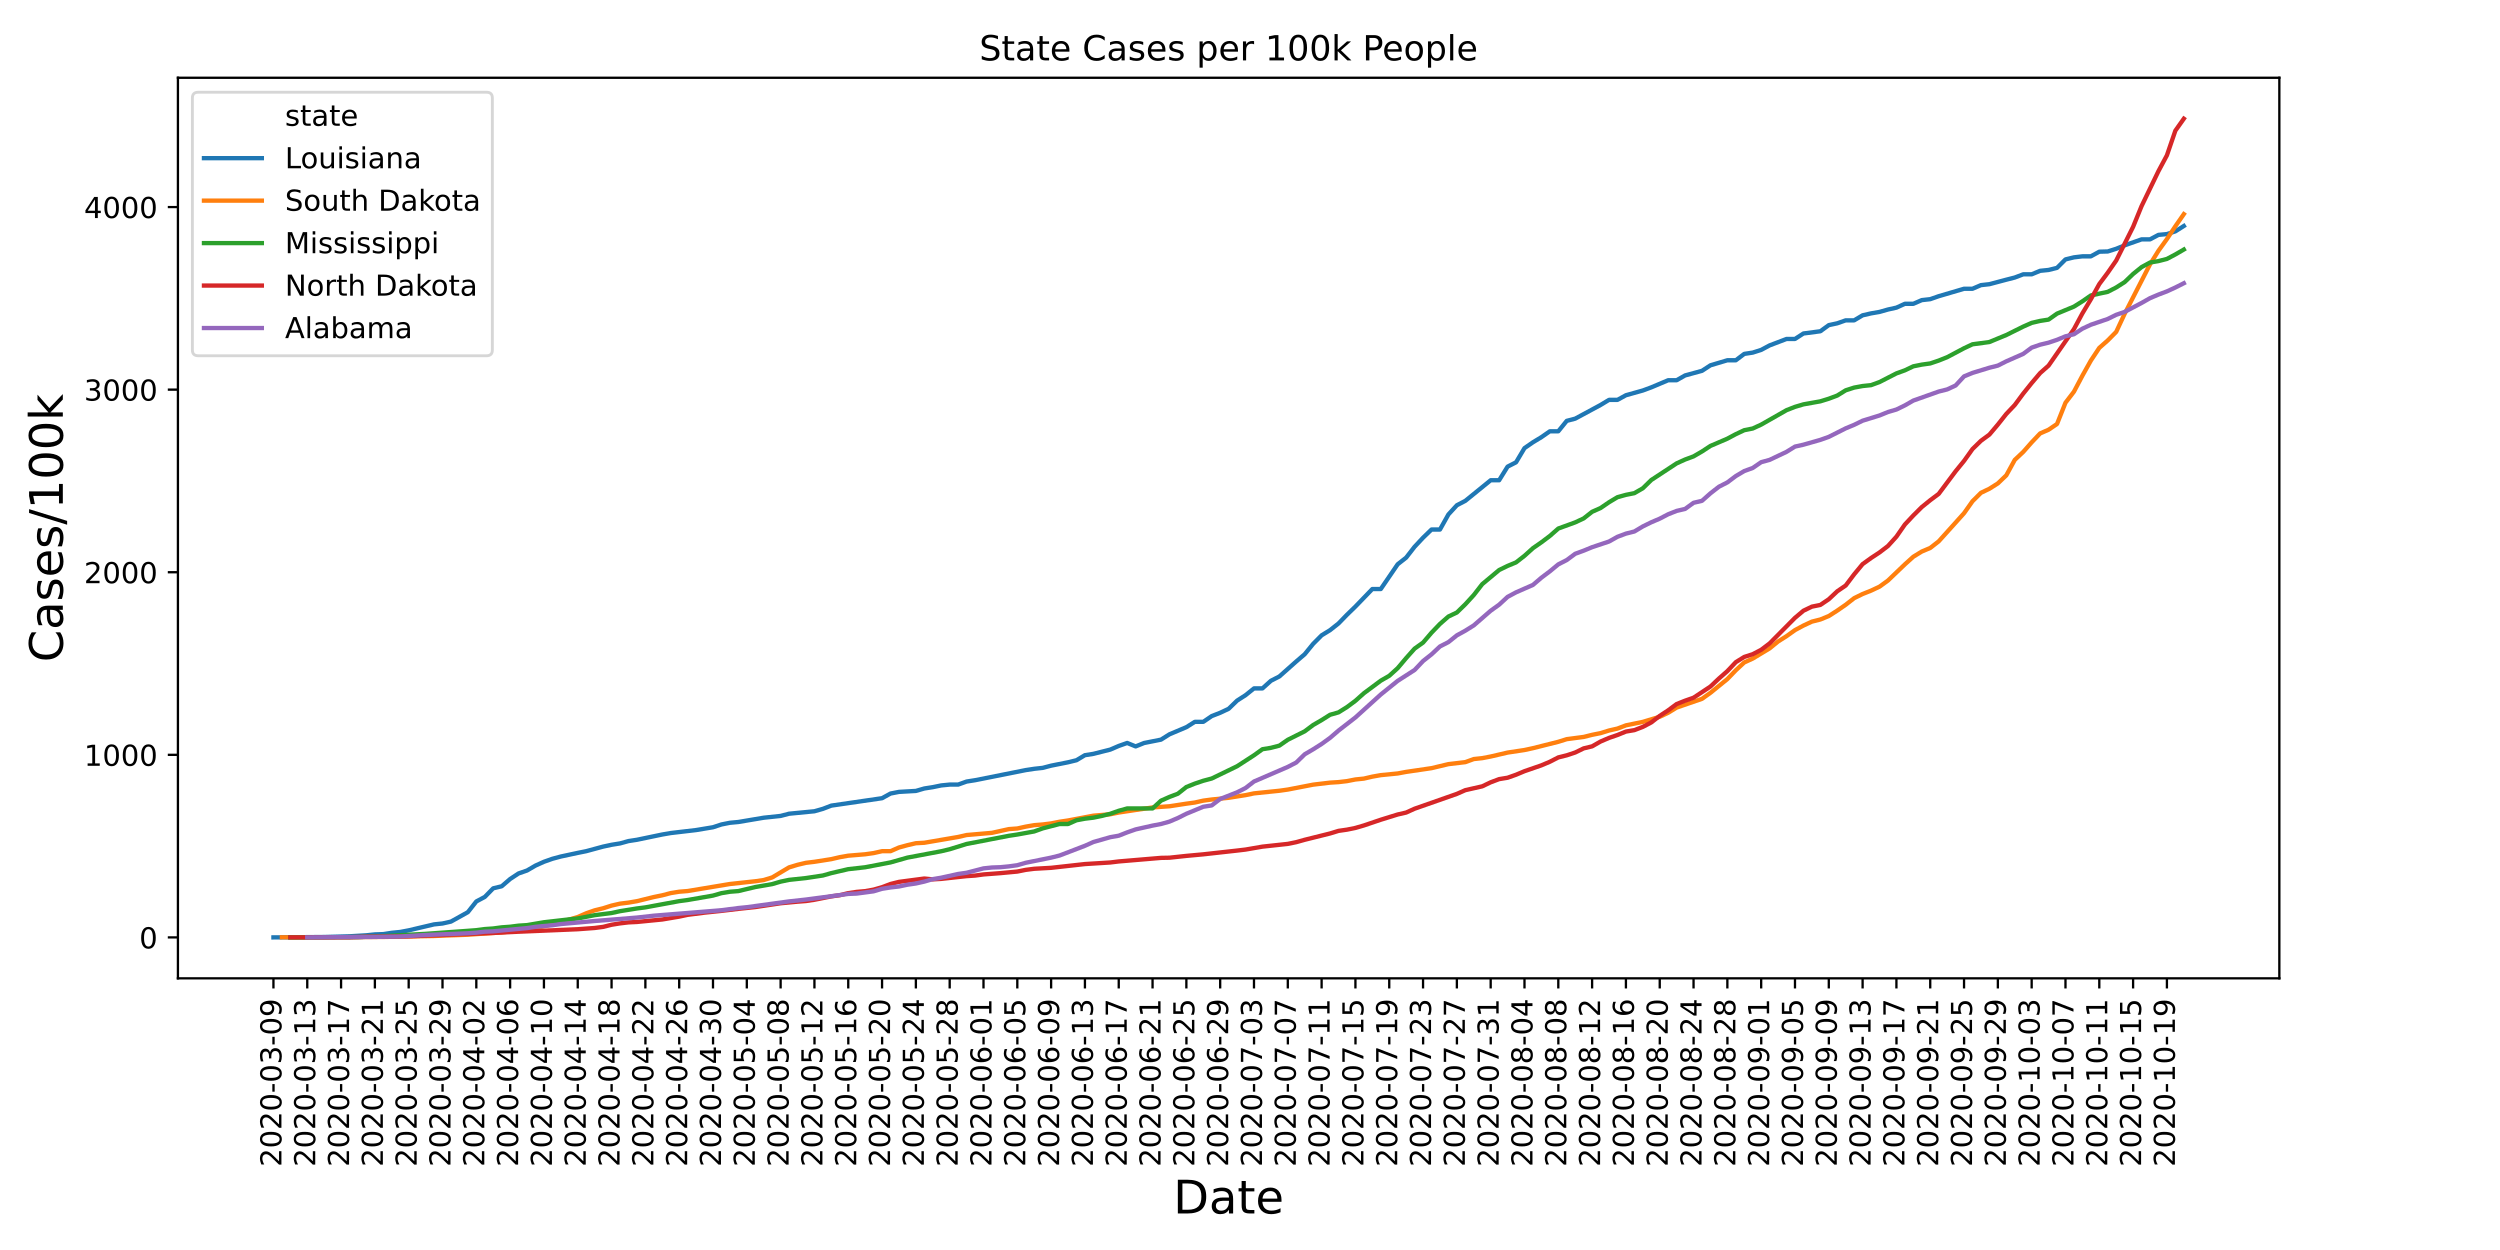 <?xml version="1.0" encoding="utf-8" standalone="no"?>
<!DOCTYPE svg PUBLIC "-//W3C//DTD SVG 1.1//EN"
  "http://www.w3.org/Graphics/SVG/1.1/DTD/svg11.dtd">
<!-- Created with matplotlib (https://matplotlib.org/) -->
<svg height="432pt" version="1.1" viewBox="0 0 864 432" width="864pt" xmlns="http://www.w3.org/2000/svg" xmlns:xlink="http://www.w3.org/1999/xlink">
 <defs>
  <style type="text/css">
*{stroke-linecap:butt;stroke-linejoin:round;}
  </style>
 </defs>
 <g id="figure_1">
  <g id="patch_1">
   <path d="M 0 432 
L 864 432 
L 864 0 
L 0 0 
z
" style="fill:#ffffff;"/>
  </g>
  <g id="axes_1">
   <g id="patch_2">
    <path d="M 61.49 338.11 
L 787.74 338.11 
L 787.74 26.88 
L 61.49 26.88 
z
" style="fill:#ffffff;"/>
   </g>
   <g id="matplotlib.axis_1">
    <g id="xtick_1">
     <g id="line2d_1">
      <defs>
       <path d="M 0 0 
L 0 3.5 
" id="m85b3b9c2a4" style="stroke:#000000;stroke-width:0.8;"/>
      </defs>
      <g>
       <use style="stroke:#000000;stroke-width:0.8;" x="94.501" xlink:href="#m85b3b9c2a4" y="338.11"/>
      </g>
     </g>
     <g id="text_1">
      <!-- 2020-03-09 -->
      <defs>
       <path d="M 19.188 8.297 
L 53.609 8.297 
L 53.609 0 
L 7.328 0 
L 7.328 8.297 
Q 12.938 14.109 22.625 23.891 
Q 32.328 33.688 34.812 36.531 
Q 39.547 41.844 41.422 45.531 
Q 43.312 49.219 43.312 52.781 
Q 43.312 58.594 39.234 62.25 
Q 35.156 65.922 28.609 65.922 
Q 23.969 65.922 18.812 64.312 
Q 13.672 62.703 7.812 59.422 
L 7.812 69.391 
Q 13.766 71.781 18.938 73 
Q 24.125 74.219 28.422 74.219 
Q 39.75 74.219 46.484 68.547 
Q 53.219 62.891 53.219 53.422 
Q 53.219 48.922 51.531 44.891 
Q 49.859 40.875 45.406 35.406 
Q 44.188 33.984 37.641 27.219 
Q 31.109 20.453 19.188 8.297 
z
" id="DejaVuSans-50"/>
       <path d="M 31.781 66.406 
Q 24.172 66.406 20.328 58.906 
Q 16.5 51.422 16.5 36.375 
Q 16.5 21.391 20.328 13.891 
Q 24.172 6.391 31.781 6.391 
Q 39.453 6.391 43.281 13.891 
Q 47.125 21.391 47.125 36.375 
Q 47.125 51.422 43.281 58.906 
Q 39.453 66.406 31.781 66.406 
z
M 31.781 74.219 
Q 44.047 74.219 50.516 64.516 
Q 56.984 54.828 56.984 36.375 
Q 56.984 17.969 50.516 8.266 
Q 44.047 -1.422 31.781 -1.422 
Q 19.531 -1.422 13.062 8.266 
Q 6.594 17.969 6.594 36.375 
Q 6.594 54.828 13.062 64.516 
Q 19.531 74.219 31.781 74.219 
z
" id="DejaVuSans-48"/>
       <path d="M 4.891 31.391 
L 31.203 31.391 
L 31.203 23.391 
L 4.891 23.391 
z
" id="DejaVuSans-45"/>
       <path d="M 40.578 39.312 
Q 47.656 37.797 51.625 33 
Q 55.609 28.219 55.609 21.188 
Q 55.609 10.406 48.188 4.484 
Q 40.766 -1.422 27.094 -1.422 
Q 22.516 -1.422 17.656 -0.516 
Q 12.797 0.391 7.625 2.203 
L 7.625 11.719 
Q 11.719 9.328 16.594 8.109 
Q 21.484 6.891 26.812 6.891 
Q 36.078 6.891 40.938 10.547 
Q 45.797 14.203 45.797 21.188 
Q 45.797 27.641 41.281 31.266 
Q 36.766 34.906 28.719 34.906 
L 20.219 34.906 
L 20.219 43.016 
L 29.109 43.016 
Q 36.375 43.016 40.234 45.922 
Q 44.094 48.828 44.094 54.297 
Q 44.094 59.906 40.109 62.906 
Q 36.141 65.922 28.719 65.922 
Q 24.656 65.922 20.016 65.031 
Q 15.375 64.156 9.812 62.312 
L 9.812 71.094 
Q 15.438 72.656 20.344 73.438 
Q 25.25 74.219 29.594 74.219 
Q 40.828 74.219 47.359 69.109 
Q 53.906 64.016 53.906 55.328 
Q 53.906 49.266 50.438 45.094 
Q 46.969 40.922 40.578 39.312 
z
" id="DejaVuSans-51"/>
       <path d="M 10.984 1.516 
L 10.984 10.5 
Q 14.703 8.734 18.5 7.812 
Q 22.312 6.891 25.984 6.891 
Q 35.75 6.891 40.891 13.453 
Q 46.047 20.016 46.781 33.406 
Q 43.953 29.203 39.594 26.953 
Q 35.25 24.703 29.984 24.703 
Q 19.047 24.703 12.672 31.312 
Q 6.297 37.938 6.297 49.422 
Q 6.297 60.641 12.938 67.422 
Q 19.578 74.219 30.609 74.219 
Q 43.266 74.219 49.922 64.516 
Q 56.594 54.828 56.594 36.375 
Q 56.594 19.141 48.406 8.859 
Q 40.234 -1.422 26.422 -1.422 
Q 22.703 -1.422 18.891 -0.688 
Q 15.094 0.047 10.984 1.516 
z
M 30.609 32.422 
Q 37.25 32.422 41.125 36.953 
Q 45.016 41.5 45.016 49.422 
Q 45.016 57.281 41.125 61.844 
Q 37.25 66.406 30.609 66.406 
Q 23.969 66.406 20.094 61.844 
Q 16.219 57.281 16.219 49.422 
Q 16.219 41.5 20.094 36.953 
Q 23.969 32.422 30.609 32.422 
z
" id="DejaVuSans-57"/>
      </defs>
      <g transform="translate(97.261 403.226)rotate(-90)scale(0.1 -0.1)">
       <use xlink:href="#DejaVuSans-50"/>
       <use x="63.623" xlink:href="#DejaVuSans-48"/>
       <use x="127.246" xlink:href="#DejaVuSans-50"/>
       <use x="190.869" xlink:href="#DejaVuSans-48"/>
       <use x="254.492" xlink:href="#DejaVuSans-45"/>
       <use x="290.576" xlink:href="#DejaVuSans-48"/>
       <use x="354.199" xlink:href="#DejaVuSans-51"/>
       <use x="417.822" xlink:href="#DejaVuSans-45"/>
       <use x="453.906" xlink:href="#DejaVuSans-48"/>
       <use x="517.529" xlink:href="#DejaVuSans-57"/>
      </g>
     </g>
    </g>
    <g id="xtick_2">
     <g id="line2d_2">
      <g>
       <use style="stroke:#000000;stroke-width:0.8;" x="106.187" xlink:href="#m85b3b9c2a4" y="338.11"/>
      </g>
     </g>
     <g id="text_2">
      <!-- 2020-03-13 -->
      <defs>
       <path d="M 12.406 8.297 
L 28.516 8.297 
L 28.516 63.922 
L 10.984 60.406 
L 10.984 69.391 
L 28.422 72.906 
L 38.281 72.906 
L 38.281 8.297 
L 54.391 8.297 
L 54.391 0 
L 12.406 0 
z
" id="DejaVuSans-49"/>
      </defs>
      <g transform="translate(108.946 403.226)rotate(-90)scale(0.1 -0.1)">
       <use xlink:href="#DejaVuSans-50"/>
       <use x="63.623" xlink:href="#DejaVuSans-48"/>
       <use x="127.246" xlink:href="#DejaVuSans-50"/>
       <use x="190.869" xlink:href="#DejaVuSans-48"/>
       <use x="254.492" xlink:href="#DejaVuSans-45"/>
       <use x="290.576" xlink:href="#DejaVuSans-48"/>
       <use x="354.199" xlink:href="#DejaVuSans-51"/>
       <use x="417.822" xlink:href="#DejaVuSans-45"/>
       <use x="453.906" xlink:href="#DejaVuSans-49"/>
       <use x="517.529" xlink:href="#DejaVuSans-51"/>
      </g>
     </g>
    </g>
    <g id="xtick_3">
     <g id="line2d_3">
      <g>
       <use style="stroke:#000000;stroke-width:0.8;" x="117.872" xlink:href="#m85b3b9c2a4" y="338.11"/>
      </g>
     </g>
     <g id="text_3">
      <!-- 2020-03-17 -->
      <defs>
       <path d="M 8.203 72.906 
L 55.078 72.906 
L 55.078 68.703 
L 28.609 0 
L 18.312 0 
L 43.219 64.594 
L 8.203 64.594 
z
" id="DejaVuSans-55"/>
      </defs>
      <g transform="translate(120.632 403.226)rotate(-90)scale(0.1 -0.1)">
       <use xlink:href="#DejaVuSans-50"/>
       <use x="63.623" xlink:href="#DejaVuSans-48"/>
       <use x="127.246" xlink:href="#DejaVuSans-50"/>
       <use x="190.869" xlink:href="#DejaVuSans-48"/>
       <use x="254.492" xlink:href="#DejaVuSans-45"/>
       <use x="290.576" xlink:href="#DejaVuSans-48"/>
       <use x="354.199" xlink:href="#DejaVuSans-51"/>
       <use x="417.822" xlink:href="#DejaVuSans-45"/>
       <use x="453.906" xlink:href="#DejaVuSans-49"/>
       <use x="517.529" xlink:href="#DejaVuSans-55"/>
      </g>
     </g>
    </g>
    <g id="xtick_4">
     <g id="line2d_4">
      <g>
       <use style="stroke:#000000;stroke-width:0.8;" x="129.558" xlink:href="#m85b3b9c2a4" y="338.11"/>
      </g>
     </g>
     <g id="text_4">
      <!-- 2020-03-21 -->
      <g transform="translate(132.317 403.226)rotate(-90)scale(0.1 -0.1)">
       <use xlink:href="#DejaVuSans-50"/>
       <use x="63.623" xlink:href="#DejaVuSans-48"/>
       <use x="127.246" xlink:href="#DejaVuSans-50"/>
       <use x="190.869" xlink:href="#DejaVuSans-48"/>
       <use x="254.492" xlink:href="#DejaVuSans-45"/>
       <use x="290.576" xlink:href="#DejaVuSans-48"/>
       <use x="354.199" xlink:href="#DejaVuSans-51"/>
       <use x="417.822" xlink:href="#DejaVuSans-45"/>
       <use x="453.906" xlink:href="#DejaVuSans-50"/>
       <use x="517.529" xlink:href="#DejaVuSans-49"/>
      </g>
     </g>
    </g>
    <g id="xtick_5">
     <g id="line2d_5">
      <g>
       <use style="stroke:#000000;stroke-width:0.8;" x="141.243" xlink:href="#m85b3b9c2a4" y="338.11"/>
      </g>
     </g>
     <g id="text_5">
      <!-- 2020-03-25 -->
      <defs>
       <path d="M 10.797 72.906 
L 49.516 72.906 
L 49.516 64.594 
L 19.828 64.594 
L 19.828 46.734 
Q 21.969 47.469 24.109 47.828 
Q 26.266 48.188 28.422 48.188 
Q 40.625 48.188 47.75 41.5 
Q 54.891 34.812 54.891 23.391 
Q 54.891 11.625 47.562 5.094 
Q 40.234 -1.422 26.906 -1.422 
Q 22.312 -1.422 17.547 -0.641 
Q 12.797 0.141 7.719 1.703 
L 7.719 11.625 
Q 12.109 9.234 16.797 8.062 
Q 21.484 6.891 26.703 6.891 
Q 35.156 6.891 40.078 11.328 
Q 45.016 15.766 45.016 23.391 
Q 45.016 31 40.078 35.438 
Q 35.156 39.891 26.703 39.891 
Q 22.75 39.891 18.812 39.016 
Q 14.891 38.141 10.797 36.281 
z
" id="DejaVuSans-53"/>
      </defs>
      <g transform="translate(144.002 403.226)rotate(-90)scale(0.1 -0.1)">
       <use xlink:href="#DejaVuSans-50"/>
       <use x="63.623" xlink:href="#DejaVuSans-48"/>
       <use x="127.246" xlink:href="#DejaVuSans-50"/>
       <use x="190.869" xlink:href="#DejaVuSans-48"/>
       <use x="254.492" xlink:href="#DejaVuSans-45"/>
       <use x="290.576" xlink:href="#DejaVuSans-48"/>
       <use x="354.199" xlink:href="#DejaVuSans-51"/>
       <use x="417.822" xlink:href="#DejaVuSans-45"/>
       <use x="453.906" xlink:href="#DejaVuSans-50"/>
       <use x="517.529" xlink:href="#DejaVuSans-53"/>
      </g>
     </g>
    </g>
    <g id="xtick_6">
     <g id="line2d_6">
      <g>
       <use style="stroke:#000000;stroke-width:0.8;" x="152.929" xlink:href="#m85b3b9c2a4" y="338.11"/>
      </g>
     </g>
     <g id="text_6">
      <!-- 2020-03-29 -->
      <g transform="translate(155.688 403.226)rotate(-90)scale(0.1 -0.1)">
       <use xlink:href="#DejaVuSans-50"/>
       <use x="63.623" xlink:href="#DejaVuSans-48"/>
       <use x="127.246" xlink:href="#DejaVuSans-50"/>
       <use x="190.869" xlink:href="#DejaVuSans-48"/>
       <use x="254.492" xlink:href="#DejaVuSans-45"/>
       <use x="290.576" xlink:href="#DejaVuSans-48"/>
       <use x="354.199" xlink:href="#DejaVuSans-51"/>
       <use x="417.822" xlink:href="#DejaVuSans-45"/>
       <use x="453.906" xlink:href="#DejaVuSans-50"/>
       <use x="517.529" xlink:href="#DejaVuSans-57"/>
      </g>
     </g>
    </g>
    <g id="xtick_7">
     <g id="line2d_7">
      <g>
       <use style="stroke:#000000;stroke-width:0.8;" x="164.614" xlink:href="#m85b3b9c2a4" y="338.11"/>
      </g>
     </g>
     <g id="text_7">
      <!-- 2020-04-02 -->
      <defs>
       <path d="M 37.797 64.312 
L 12.891 25.391 
L 37.797 25.391 
z
M 35.203 72.906 
L 47.609 72.906 
L 47.609 25.391 
L 58.016 25.391 
L 58.016 17.188 
L 47.609 17.188 
L 47.609 0 
L 37.797 0 
L 37.797 17.188 
L 4.891 17.188 
L 4.891 26.703 
z
" id="DejaVuSans-52"/>
      </defs>
      <g transform="translate(167.373 403.226)rotate(-90)scale(0.1 -0.1)">
       <use xlink:href="#DejaVuSans-50"/>
       <use x="63.623" xlink:href="#DejaVuSans-48"/>
       <use x="127.246" xlink:href="#DejaVuSans-50"/>
       <use x="190.869" xlink:href="#DejaVuSans-48"/>
       <use x="254.492" xlink:href="#DejaVuSans-45"/>
       <use x="290.576" xlink:href="#DejaVuSans-48"/>
       <use x="354.199" xlink:href="#DejaVuSans-52"/>
       <use x="417.822" xlink:href="#DejaVuSans-45"/>
       <use x="453.906" xlink:href="#DejaVuSans-48"/>
       <use x="517.529" xlink:href="#DejaVuSans-50"/>
      </g>
     </g>
    </g>
    <g id="xtick_8">
     <g id="line2d_8">
      <g>
       <use style="stroke:#000000;stroke-width:0.8;" x="176.299" xlink:href="#m85b3b9c2a4" y="338.11"/>
      </g>
     </g>
     <g id="text_8">
      <!-- 2020-04-06 -->
      <defs>
       <path d="M 33.016 40.375 
Q 26.375 40.375 22.484 35.828 
Q 18.609 31.297 18.609 23.391 
Q 18.609 15.531 22.484 10.953 
Q 26.375 6.391 33.016 6.391 
Q 39.656 6.391 43.531 10.953 
Q 47.406 15.531 47.406 23.391 
Q 47.406 31.297 43.531 35.828 
Q 39.656 40.375 33.016 40.375 
z
M 52.594 71.297 
L 52.594 62.312 
Q 48.875 64.062 45.094 64.984 
Q 41.312 65.922 37.594 65.922 
Q 27.828 65.922 22.672 59.328 
Q 17.531 52.734 16.797 39.406 
Q 19.672 43.656 24.016 45.922 
Q 28.375 48.188 33.594 48.188 
Q 44.578 48.188 50.953 41.516 
Q 57.328 34.859 57.328 23.391 
Q 57.328 12.156 50.688 5.359 
Q 44.047 -1.422 33.016 -1.422 
Q 20.359 -1.422 13.672 8.266 
Q 6.984 17.969 6.984 36.375 
Q 6.984 53.656 15.188 63.938 
Q 23.391 74.219 37.203 74.219 
Q 40.922 74.219 44.703 73.484 
Q 48.484 72.75 52.594 71.297 
z
" id="DejaVuSans-54"/>
      </defs>
      <g transform="translate(179.059 403.226)rotate(-90)scale(0.1 -0.1)">
       <use xlink:href="#DejaVuSans-50"/>
       <use x="63.623" xlink:href="#DejaVuSans-48"/>
       <use x="127.246" xlink:href="#DejaVuSans-50"/>
       <use x="190.869" xlink:href="#DejaVuSans-48"/>
       <use x="254.492" xlink:href="#DejaVuSans-45"/>
       <use x="290.576" xlink:href="#DejaVuSans-48"/>
       <use x="354.199" xlink:href="#DejaVuSans-52"/>
       <use x="417.822" xlink:href="#DejaVuSans-45"/>
       <use x="453.906" xlink:href="#DejaVuSans-48"/>
       <use x="517.529" xlink:href="#DejaVuSans-54"/>
      </g>
     </g>
    </g>
    <g id="xtick_9">
     <g id="line2d_9">
      <g>
       <use style="stroke:#000000;stroke-width:0.8;" x="187.985" xlink:href="#m85b3b9c2a4" y="338.11"/>
      </g>
     </g>
     <g id="text_9">
      <!-- 2020-04-10 -->
      <g transform="translate(190.744 403.226)rotate(-90)scale(0.1 -0.1)">
       <use xlink:href="#DejaVuSans-50"/>
       <use x="63.623" xlink:href="#DejaVuSans-48"/>
       <use x="127.246" xlink:href="#DejaVuSans-50"/>
       <use x="190.869" xlink:href="#DejaVuSans-48"/>
       <use x="254.492" xlink:href="#DejaVuSans-45"/>
       <use x="290.576" xlink:href="#DejaVuSans-48"/>
       <use x="354.199" xlink:href="#DejaVuSans-52"/>
       <use x="417.822" xlink:href="#DejaVuSans-45"/>
       <use x="453.906" xlink:href="#DejaVuSans-49"/>
       <use x="517.529" xlink:href="#DejaVuSans-48"/>
      </g>
     </g>
    </g>
    <g id="xtick_10">
     <g id="line2d_10">
      <g>
       <use style="stroke:#000000;stroke-width:0.8;" x="199.67" xlink:href="#m85b3b9c2a4" y="338.11"/>
      </g>
     </g>
     <g id="text_10">
      <!-- 2020-04-14 -->
      <g transform="translate(202.43 403.226)rotate(-90)scale(0.1 -0.1)">
       <use xlink:href="#DejaVuSans-50"/>
       <use x="63.623" xlink:href="#DejaVuSans-48"/>
       <use x="127.246" xlink:href="#DejaVuSans-50"/>
       <use x="190.869" xlink:href="#DejaVuSans-48"/>
       <use x="254.492" xlink:href="#DejaVuSans-45"/>
       <use x="290.576" xlink:href="#DejaVuSans-48"/>
       <use x="354.199" xlink:href="#DejaVuSans-52"/>
       <use x="417.822" xlink:href="#DejaVuSans-45"/>
       <use x="453.906" xlink:href="#DejaVuSans-49"/>
       <use x="517.529" xlink:href="#DejaVuSans-52"/>
      </g>
     </g>
    </g>
    <g id="xtick_11">
     <g id="line2d_11">
      <g>
       <use style="stroke:#000000;stroke-width:0.8;" x="211.356" xlink:href="#m85b3b9c2a4" y="338.11"/>
      </g>
     </g>
     <g id="text_11">
      <!-- 2020-04-18 -->
      <defs>
       <path d="M 31.781 34.625 
Q 24.75 34.625 20.719 30.859 
Q 16.703 27.094 16.703 20.516 
Q 16.703 13.922 20.719 10.156 
Q 24.75 6.391 31.781 6.391 
Q 38.812 6.391 42.859 10.172 
Q 46.922 13.969 46.922 20.516 
Q 46.922 27.094 42.891 30.859 
Q 38.875 34.625 31.781 34.625 
z
M 21.922 38.812 
Q 15.578 40.375 12.031 44.719 
Q 8.5 49.078 8.5 55.328 
Q 8.5 64.062 14.719 69.141 
Q 20.953 74.219 31.781 74.219 
Q 42.672 74.219 48.875 69.141 
Q 55.078 64.062 55.078 55.328 
Q 55.078 49.078 51.531 44.719 
Q 48 40.375 41.703 38.812 
Q 48.828 37.156 52.797 32.312 
Q 56.781 27.484 56.781 20.516 
Q 56.781 9.906 50.312 4.234 
Q 43.844 -1.422 31.781 -1.422 
Q 19.734 -1.422 13.25 4.234 
Q 6.781 9.906 6.781 20.516 
Q 6.781 27.484 10.781 32.312 
Q 14.797 37.156 21.922 38.812 
z
M 18.312 54.391 
Q 18.312 48.734 21.844 45.562 
Q 25.391 42.391 31.781 42.391 
Q 38.141 42.391 41.719 45.562 
Q 45.312 48.734 45.312 54.391 
Q 45.312 60.062 41.719 63.234 
Q 38.141 66.406 31.781 66.406 
Q 25.391 66.406 21.844 63.234 
Q 18.312 60.062 18.312 54.391 
z
" id="DejaVuSans-56"/>
      </defs>
      <g transform="translate(214.115 403.226)rotate(-90)scale(0.1 -0.1)">
       <use xlink:href="#DejaVuSans-50"/>
       <use x="63.623" xlink:href="#DejaVuSans-48"/>
       <use x="127.246" xlink:href="#DejaVuSans-50"/>
       <use x="190.869" xlink:href="#DejaVuSans-48"/>
       <use x="254.492" xlink:href="#DejaVuSans-45"/>
       <use x="290.576" xlink:href="#DejaVuSans-48"/>
       <use x="354.199" xlink:href="#DejaVuSans-52"/>
       <use x="417.822" xlink:href="#DejaVuSans-45"/>
       <use x="453.906" xlink:href="#DejaVuSans-49"/>
       <use x="517.529" xlink:href="#DejaVuSans-56"/>
      </g>
     </g>
    </g>
    <g id="xtick_12">
     <g id="line2d_12">
      <g>
       <use style="stroke:#000000;stroke-width:0.8;" x="223.041" xlink:href="#m85b3b9c2a4" y="338.11"/>
      </g>
     </g>
     <g id="text_12">
      <!-- 2020-04-22 -->
      <g transform="translate(225.801 403.226)rotate(-90)scale(0.1 -0.1)">
       <use xlink:href="#DejaVuSans-50"/>
       <use x="63.623" xlink:href="#DejaVuSans-48"/>
       <use x="127.246" xlink:href="#DejaVuSans-50"/>
       <use x="190.869" xlink:href="#DejaVuSans-48"/>
       <use x="254.492" xlink:href="#DejaVuSans-45"/>
       <use x="290.576" xlink:href="#DejaVuSans-48"/>
       <use x="354.199" xlink:href="#DejaVuSans-52"/>
       <use x="417.822" xlink:href="#DejaVuSans-45"/>
       <use x="453.906" xlink:href="#DejaVuSans-50"/>
       <use x="517.529" xlink:href="#DejaVuSans-50"/>
      </g>
     </g>
    </g>
    <g id="xtick_13">
     <g id="line2d_13">
      <g>
       <use style="stroke:#000000;stroke-width:0.8;" x="234.727" xlink:href="#m85b3b9c2a4" y="338.11"/>
      </g>
     </g>
     <g id="text_13">
      <!-- 2020-04-26 -->
      <g transform="translate(237.486 403.226)rotate(-90)scale(0.1 -0.1)">
       <use xlink:href="#DejaVuSans-50"/>
       <use x="63.623" xlink:href="#DejaVuSans-48"/>
       <use x="127.246" xlink:href="#DejaVuSans-50"/>
       <use x="190.869" xlink:href="#DejaVuSans-48"/>
       <use x="254.492" xlink:href="#DejaVuSans-45"/>
       <use x="290.576" xlink:href="#DejaVuSans-48"/>
       <use x="354.199" xlink:href="#DejaVuSans-52"/>
       <use x="417.822" xlink:href="#DejaVuSans-45"/>
       <use x="453.906" xlink:href="#DejaVuSans-50"/>
       <use x="517.529" xlink:href="#DejaVuSans-54"/>
      </g>
     </g>
    </g>
    <g id="xtick_14">
     <g id="line2d_14">
      <g>
       <use style="stroke:#000000;stroke-width:0.8;" x="246.412" xlink:href="#m85b3b9c2a4" y="338.11"/>
      </g>
     </g>
     <g id="text_14">
      <!-- 2020-04-30 -->
      <g transform="translate(249.171 403.226)rotate(-90)scale(0.1 -0.1)">
       <use xlink:href="#DejaVuSans-50"/>
       <use x="63.623" xlink:href="#DejaVuSans-48"/>
       <use x="127.246" xlink:href="#DejaVuSans-50"/>
       <use x="190.869" xlink:href="#DejaVuSans-48"/>
       <use x="254.492" xlink:href="#DejaVuSans-45"/>
       <use x="290.576" xlink:href="#DejaVuSans-48"/>
       <use x="354.199" xlink:href="#DejaVuSans-52"/>
       <use x="417.822" xlink:href="#DejaVuSans-45"/>
       <use x="453.906" xlink:href="#DejaVuSans-51"/>
       <use x="517.529" xlink:href="#DejaVuSans-48"/>
      </g>
     </g>
    </g>
    <g id="xtick_15">
     <g id="line2d_15">
      <g>
       <use style="stroke:#000000;stroke-width:0.8;" x="258.098" xlink:href="#m85b3b9c2a4" y="338.11"/>
      </g>
     </g>
     <g id="text_15">
      <!-- 2020-05-04 -->
      <g transform="translate(260.857 403.226)rotate(-90)scale(0.1 -0.1)">
       <use xlink:href="#DejaVuSans-50"/>
       <use x="63.623" xlink:href="#DejaVuSans-48"/>
       <use x="127.246" xlink:href="#DejaVuSans-50"/>
       <use x="190.869" xlink:href="#DejaVuSans-48"/>
       <use x="254.492" xlink:href="#DejaVuSans-45"/>
       <use x="290.576" xlink:href="#DejaVuSans-48"/>
       <use x="354.199" xlink:href="#DejaVuSans-53"/>
       <use x="417.822" xlink:href="#DejaVuSans-45"/>
       <use x="453.906" xlink:href="#DejaVuSans-48"/>
       <use x="517.529" xlink:href="#DejaVuSans-52"/>
      </g>
     </g>
    </g>
    <g id="xtick_16">
     <g id="line2d_16">
      <g>
       <use style="stroke:#000000;stroke-width:0.8;" x="269.783" xlink:href="#m85b3b9c2a4" y="338.11"/>
      </g>
     </g>
     <g id="text_16">
      <!-- 2020-05-08 -->
      <g transform="translate(272.542 403.226)rotate(-90)scale(0.1 -0.1)">
       <use xlink:href="#DejaVuSans-50"/>
       <use x="63.623" xlink:href="#DejaVuSans-48"/>
       <use x="127.246" xlink:href="#DejaVuSans-50"/>
       <use x="190.869" xlink:href="#DejaVuSans-48"/>
       <use x="254.492" xlink:href="#DejaVuSans-45"/>
       <use x="290.576" xlink:href="#DejaVuSans-48"/>
       <use x="354.199" xlink:href="#DejaVuSans-53"/>
       <use x="417.822" xlink:href="#DejaVuSans-45"/>
       <use x="453.906" xlink:href="#DejaVuSans-48"/>
       <use x="517.529" xlink:href="#DejaVuSans-56"/>
      </g>
     </g>
    </g>
    <g id="xtick_17">
     <g id="line2d_17">
      <g>
       <use style="stroke:#000000;stroke-width:0.8;" x="281.468" xlink:href="#m85b3b9c2a4" y="338.11"/>
      </g>
     </g>
     <g id="text_17">
      <!-- 2020-05-12 -->
      <g transform="translate(284.228 403.226)rotate(-90)scale(0.1 -0.1)">
       <use xlink:href="#DejaVuSans-50"/>
       <use x="63.623" xlink:href="#DejaVuSans-48"/>
       <use x="127.246" xlink:href="#DejaVuSans-50"/>
       <use x="190.869" xlink:href="#DejaVuSans-48"/>
       <use x="254.492" xlink:href="#DejaVuSans-45"/>
       <use x="290.576" xlink:href="#DejaVuSans-48"/>
       <use x="354.199" xlink:href="#DejaVuSans-53"/>
       <use x="417.822" xlink:href="#DejaVuSans-45"/>
       <use x="453.906" xlink:href="#DejaVuSans-49"/>
       <use x="517.529" xlink:href="#DejaVuSans-50"/>
      </g>
     </g>
    </g>
    <g id="xtick_18">
     <g id="line2d_18">
      <g>
       <use style="stroke:#000000;stroke-width:0.8;" x="293.154" xlink:href="#m85b3b9c2a4" y="338.11"/>
      </g>
     </g>
     <g id="text_18">
      <!-- 2020-05-16 -->
      <g transform="translate(295.913 403.226)rotate(-90)scale(0.1 -0.1)">
       <use xlink:href="#DejaVuSans-50"/>
       <use x="63.623" xlink:href="#DejaVuSans-48"/>
       <use x="127.246" xlink:href="#DejaVuSans-50"/>
       <use x="190.869" xlink:href="#DejaVuSans-48"/>
       <use x="254.492" xlink:href="#DejaVuSans-45"/>
       <use x="290.576" xlink:href="#DejaVuSans-48"/>
       <use x="354.199" xlink:href="#DejaVuSans-53"/>
       <use x="417.822" xlink:href="#DejaVuSans-45"/>
       <use x="453.906" xlink:href="#DejaVuSans-49"/>
       <use x="517.529" xlink:href="#DejaVuSans-54"/>
      </g>
     </g>
    </g>
    <g id="xtick_19">
     <g id="line2d_19">
      <g>
       <use style="stroke:#000000;stroke-width:0.8;" x="304.839" xlink:href="#m85b3b9c2a4" y="338.11"/>
      </g>
     </g>
     <g id="text_19">
      <!-- 2020-05-20 -->
      <g transform="translate(307.599 403.226)rotate(-90)scale(0.1 -0.1)">
       <use xlink:href="#DejaVuSans-50"/>
       <use x="63.623" xlink:href="#DejaVuSans-48"/>
       <use x="127.246" xlink:href="#DejaVuSans-50"/>
       <use x="190.869" xlink:href="#DejaVuSans-48"/>
       <use x="254.492" xlink:href="#DejaVuSans-45"/>
       <use x="290.576" xlink:href="#DejaVuSans-48"/>
       <use x="354.199" xlink:href="#DejaVuSans-53"/>
       <use x="417.822" xlink:href="#DejaVuSans-45"/>
       <use x="453.906" xlink:href="#DejaVuSans-50"/>
       <use x="517.529" xlink:href="#DejaVuSans-48"/>
      </g>
     </g>
    </g>
    <g id="xtick_20">
     <g id="line2d_20">
      <g>
       <use style="stroke:#000000;stroke-width:0.8;" x="316.525" xlink:href="#m85b3b9c2a4" y="338.11"/>
      </g>
     </g>
     <g id="text_20">
      <!-- 2020-05-24 -->
      <g transform="translate(319.284 403.226)rotate(-90)scale(0.1 -0.1)">
       <use xlink:href="#DejaVuSans-50"/>
       <use x="63.623" xlink:href="#DejaVuSans-48"/>
       <use x="127.246" xlink:href="#DejaVuSans-50"/>
       <use x="190.869" xlink:href="#DejaVuSans-48"/>
       <use x="254.492" xlink:href="#DejaVuSans-45"/>
       <use x="290.576" xlink:href="#DejaVuSans-48"/>
       <use x="354.199" xlink:href="#DejaVuSans-53"/>
       <use x="417.822" xlink:href="#DejaVuSans-45"/>
       <use x="453.906" xlink:href="#DejaVuSans-50"/>
       <use x="517.529" xlink:href="#DejaVuSans-52"/>
      </g>
     </g>
    </g>
    <g id="xtick_21">
     <g id="line2d_21">
      <g>
       <use style="stroke:#000000;stroke-width:0.8;" x="328.21" xlink:href="#m85b3b9c2a4" y="338.11"/>
      </g>
     </g>
     <g id="text_21">
      <!-- 2020-05-28 -->
      <g transform="translate(330.97 403.226)rotate(-90)scale(0.1 -0.1)">
       <use xlink:href="#DejaVuSans-50"/>
       <use x="63.623" xlink:href="#DejaVuSans-48"/>
       <use x="127.246" xlink:href="#DejaVuSans-50"/>
       <use x="190.869" xlink:href="#DejaVuSans-48"/>
       <use x="254.492" xlink:href="#DejaVuSans-45"/>
       <use x="290.576" xlink:href="#DejaVuSans-48"/>
       <use x="354.199" xlink:href="#DejaVuSans-53"/>
       <use x="417.822" xlink:href="#DejaVuSans-45"/>
       <use x="453.906" xlink:href="#DejaVuSans-50"/>
       <use x="517.529" xlink:href="#DejaVuSans-56"/>
      </g>
     </g>
    </g>
    <g id="xtick_22">
     <g id="line2d_22">
      <g>
       <use style="stroke:#000000;stroke-width:0.8;" x="339.896" xlink:href="#m85b3b9c2a4" y="338.11"/>
      </g>
     </g>
     <g id="text_22">
      <!-- 2020-06-01 -->
      <g transform="translate(342.655 403.226)rotate(-90)scale(0.1 -0.1)">
       <use xlink:href="#DejaVuSans-50"/>
       <use x="63.623" xlink:href="#DejaVuSans-48"/>
       <use x="127.246" xlink:href="#DejaVuSans-50"/>
       <use x="190.869" xlink:href="#DejaVuSans-48"/>
       <use x="254.492" xlink:href="#DejaVuSans-45"/>
       <use x="290.576" xlink:href="#DejaVuSans-48"/>
       <use x="354.199" xlink:href="#DejaVuSans-54"/>
       <use x="417.822" xlink:href="#DejaVuSans-45"/>
       <use x="453.906" xlink:href="#DejaVuSans-48"/>
       <use x="517.529" xlink:href="#DejaVuSans-49"/>
      </g>
     </g>
    </g>
    <g id="xtick_23">
     <g id="line2d_23">
      <g>
       <use style="stroke:#000000;stroke-width:0.8;" x="351.581" xlink:href="#m85b3b9c2a4" y="338.11"/>
      </g>
     </g>
     <g id="text_23">
      <!-- 2020-06-05 -->
      <g transform="translate(354.34 403.226)rotate(-90)scale(0.1 -0.1)">
       <use xlink:href="#DejaVuSans-50"/>
       <use x="63.623" xlink:href="#DejaVuSans-48"/>
       <use x="127.246" xlink:href="#DejaVuSans-50"/>
       <use x="190.869" xlink:href="#DejaVuSans-48"/>
       <use x="254.492" xlink:href="#DejaVuSans-45"/>
       <use x="290.576" xlink:href="#DejaVuSans-48"/>
       <use x="354.199" xlink:href="#DejaVuSans-54"/>
       <use x="417.822" xlink:href="#DejaVuSans-45"/>
       <use x="453.906" xlink:href="#DejaVuSans-48"/>
       <use x="517.529" xlink:href="#DejaVuSans-53"/>
      </g>
     </g>
    </g>
    <g id="xtick_24">
     <g id="line2d_24">
      <g>
       <use style="stroke:#000000;stroke-width:0.8;" x="363.266" xlink:href="#m85b3b9c2a4" y="338.11"/>
      </g>
     </g>
     <g id="text_24">
      <!-- 2020-06-09 -->
      <g transform="translate(366.026 403.226)rotate(-90)scale(0.1 -0.1)">
       <use xlink:href="#DejaVuSans-50"/>
       <use x="63.623" xlink:href="#DejaVuSans-48"/>
       <use x="127.246" xlink:href="#DejaVuSans-50"/>
       <use x="190.869" xlink:href="#DejaVuSans-48"/>
       <use x="254.492" xlink:href="#DejaVuSans-45"/>
       <use x="290.576" xlink:href="#DejaVuSans-48"/>
       <use x="354.199" xlink:href="#DejaVuSans-54"/>
       <use x="417.822" xlink:href="#DejaVuSans-45"/>
       <use x="453.906" xlink:href="#DejaVuSans-48"/>
       <use x="517.529" xlink:href="#DejaVuSans-57"/>
      </g>
     </g>
    </g>
    <g id="xtick_25">
     <g id="line2d_25">
      <g>
       <use style="stroke:#000000;stroke-width:0.8;" x="374.952" xlink:href="#m85b3b9c2a4" y="338.11"/>
      </g>
     </g>
     <g id="text_25">
      <!-- 2020-06-13 -->
      <g transform="translate(377.711 403.226)rotate(-90)scale(0.1 -0.1)">
       <use xlink:href="#DejaVuSans-50"/>
       <use x="63.623" xlink:href="#DejaVuSans-48"/>
       <use x="127.246" xlink:href="#DejaVuSans-50"/>
       <use x="190.869" xlink:href="#DejaVuSans-48"/>
       <use x="254.492" xlink:href="#DejaVuSans-45"/>
       <use x="290.576" xlink:href="#DejaVuSans-48"/>
       <use x="354.199" xlink:href="#DejaVuSans-54"/>
       <use x="417.822" xlink:href="#DejaVuSans-45"/>
       <use x="453.906" xlink:href="#DejaVuSans-49"/>
       <use x="517.529" xlink:href="#DejaVuSans-51"/>
      </g>
     </g>
    </g>
    <g id="xtick_26">
     <g id="line2d_26">
      <g>
       <use style="stroke:#000000;stroke-width:0.8;" x="386.637" xlink:href="#m85b3b9c2a4" y="338.11"/>
      </g>
     </g>
     <g id="text_26">
      <!-- 2020-06-17 -->
      <g transform="translate(389.397 403.226)rotate(-90)scale(0.1 -0.1)">
       <use xlink:href="#DejaVuSans-50"/>
       <use x="63.623" xlink:href="#DejaVuSans-48"/>
       <use x="127.246" xlink:href="#DejaVuSans-50"/>
       <use x="190.869" xlink:href="#DejaVuSans-48"/>
       <use x="254.492" xlink:href="#DejaVuSans-45"/>
       <use x="290.576" xlink:href="#DejaVuSans-48"/>
       <use x="354.199" xlink:href="#DejaVuSans-54"/>
       <use x="417.822" xlink:href="#DejaVuSans-45"/>
       <use x="453.906" xlink:href="#DejaVuSans-49"/>
       <use x="517.529" xlink:href="#DejaVuSans-55"/>
      </g>
     </g>
    </g>
    <g id="xtick_27">
     <g id="line2d_27">
      <g>
       <use style="stroke:#000000;stroke-width:0.8;" x="398.323" xlink:href="#m85b3b9c2a4" y="338.11"/>
      </g>
     </g>
     <g id="text_27">
      <!-- 2020-06-21 -->
      <g transform="translate(401.082 403.226)rotate(-90)scale(0.1 -0.1)">
       <use xlink:href="#DejaVuSans-50"/>
       <use x="63.623" xlink:href="#DejaVuSans-48"/>
       <use x="127.246" xlink:href="#DejaVuSans-50"/>
       <use x="190.869" xlink:href="#DejaVuSans-48"/>
       <use x="254.492" xlink:href="#DejaVuSans-45"/>
       <use x="290.576" xlink:href="#DejaVuSans-48"/>
       <use x="354.199" xlink:href="#DejaVuSans-54"/>
       <use x="417.822" xlink:href="#DejaVuSans-45"/>
       <use x="453.906" xlink:href="#DejaVuSans-50"/>
       <use x="517.529" xlink:href="#DejaVuSans-49"/>
      </g>
     </g>
    </g>
    <g id="xtick_28">
     <g id="line2d_28">
      <g>
       <use style="stroke:#000000;stroke-width:0.8;" x="410.008" xlink:href="#m85b3b9c2a4" y="338.11"/>
      </g>
     </g>
     <g id="text_28">
      <!-- 2020-06-25 -->
      <g transform="translate(412.768 403.226)rotate(-90)scale(0.1 -0.1)">
       <use xlink:href="#DejaVuSans-50"/>
       <use x="63.623" xlink:href="#DejaVuSans-48"/>
       <use x="127.246" xlink:href="#DejaVuSans-50"/>
       <use x="190.869" xlink:href="#DejaVuSans-48"/>
       <use x="254.492" xlink:href="#DejaVuSans-45"/>
       <use x="290.576" xlink:href="#DejaVuSans-48"/>
       <use x="354.199" xlink:href="#DejaVuSans-54"/>
       <use x="417.822" xlink:href="#DejaVuSans-45"/>
       <use x="453.906" xlink:href="#DejaVuSans-50"/>
       <use x="517.529" xlink:href="#DejaVuSans-53"/>
      </g>
     </g>
    </g>
    <g id="xtick_29">
     <g id="line2d_29">
      <g>
       <use style="stroke:#000000;stroke-width:0.8;" x="421.694" xlink:href="#m85b3b9c2a4" y="338.11"/>
      </g>
     </g>
     <g id="text_29">
      <!-- 2020-06-29 -->
      <g transform="translate(424.453 403.226)rotate(-90)scale(0.1 -0.1)">
       <use xlink:href="#DejaVuSans-50"/>
       <use x="63.623" xlink:href="#DejaVuSans-48"/>
       <use x="127.246" xlink:href="#DejaVuSans-50"/>
       <use x="190.869" xlink:href="#DejaVuSans-48"/>
       <use x="254.492" xlink:href="#DejaVuSans-45"/>
       <use x="290.576" xlink:href="#DejaVuSans-48"/>
       <use x="354.199" xlink:href="#DejaVuSans-54"/>
       <use x="417.822" xlink:href="#DejaVuSans-45"/>
       <use x="453.906" xlink:href="#DejaVuSans-50"/>
       <use x="517.529" xlink:href="#DejaVuSans-57"/>
      </g>
     </g>
    </g>
    <g id="xtick_30">
     <g id="line2d_30">
      <g>
       <use style="stroke:#000000;stroke-width:0.8;" x="433.379" xlink:href="#m85b3b9c2a4" y="338.11"/>
      </g>
     </g>
     <g id="text_30">
      <!-- 2020-07-03 -->
      <g transform="translate(436.138 403.226)rotate(-90)scale(0.1 -0.1)">
       <use xlink:href="#DejaVuSans-50"/>
       <use x="63.623" xlink:href="#DejaVuSans-48"/>
       <use x="127.246" xlink:href="#DejaVuSans-50"/>
       <use x="190.869" xlink:href="#DejaVuSans-48"/>
       <use x="254.492" xlink:href="#DejaVuSans-45"/>
       <use x="290.576" xlink:href="#DejaVuSans-48"/>
       <use x="354.199" xlink:href="#DejaVuSans-55"/>
       <use x="417.822" xlink:href="#DejaVuSans-45"/>
       <use x="453.906" xlink:href="#DejaVuSans-48"/>
       <use x="517.529" xlink:href="#DejaVuSans-51"/>
      </g>
     </g>
    </g>
    <g id="xtick_31">
     <g id="line2d_31">
      <g>
       <use style="stroke:#000000;stroke-width:0.8;" x="445.065" xlink:href="#m85b3b9c2a4" y="338.11"/>
      </g>
     </g>
     <g id="text_31">
      <!-- 2020-07-07 -->
      <g transform="translate(447.824 403.226)rotate(-90)scale(0.1 -0.1)">
       <use xlink:href="#DejaVuSans-50"/>
       <use x="63.623" xlink:href="#DejaVuSans-48"/>
       <use x="127.246" xlink:href="#DejaVuSans-50"/>
       <use x="190.869" xlink:href="#DejaVuSans-48"/>
       <use x="254.492" xlink:href="#DejaVuSans-45"/>
       <use x="290.576" xlink:href="#DejaVuSans-48"/>
       <use x="354.199" xlink:href="#DejaVuSans-55"/>
       <use x="417.822" xlink:href="#DejaVuSans-45"/>
       <use x="453.906" xlink:href="#DejaVuSans-48"/>
       <use x="517.529" xlink:href="#DejaVuSans-55"/>
      </g>
     </g>
    </g>
    <g id="xtick_32">
     <g id="line2d_32">
      <g>
       <use style="stroke:#000000;stroke-width:0.8;" x="456.75" xlink:href="#m85b3b9c2a4" y="338.11"/>
      </g>
     </g>
     <g id="text_32">
      <!-- 2020-07-11 -->
      <g transform="translate(459.509 403.226)rotate(-90)scale(0.1 -0.1)">
       <use xlink:href="#DejaVuSans-50"/>
       <use x="63.623" xlink:href="#DejaVuSans-48"/>
       <use x="127.246" xlink:href="#DejaVuSans-50"/>
       <use x="190.869" xlink:href="#DejaVuSans-48"/>
       <use x="254.492" xlink:href="#DejaVuSans-45"/>
       <use x="290.576" xlink:href="#DejaVuSans-48"/>
       <use x="354.199" xlink:href="#DejaVuSans-55"/>
       <use x="417.822" xlink:href="#DejaVuSans-45"/>
       <use x="453.906" xlink:href="#DejaVuSans-49"/>
       <use x="517.529" xlink:href="#DejaVuSans-49"/>
      </g>
     </g>
    </g>
    <g id="xtick_33">
     <g id="line2d_33">
      <g>
       <use style="stroke:#000000;stroke-width:0.8;" x="468.435" xlink:href="#m85b3b9c2a4" y="338.11"/>
      </g>
     </g>
     <g id="text_33">
      <!-- 2020-07-15 -->
      <g transform="translate(471.195 403.226)rotate(-90)scale(0.1 -0.1)">
       <use xlink:href="#DejaVuSans-50"/>
       <use x="63.623" xlink:href="#DejaVuSans-48"/>
       <use x="127.246" xlink:href="#DejaVuSans-50"/>
       <use x="190.869" xlink:href="#DejaVuSans-48"/>
       <use x="254.492" xlink:href="#DejaVuSans-45"/>
       <use x="290.576" xlink:href="#DejaVuSans-48"/>
       <use x="354.199" xlink:href="#DejaVuSans-55"/>
       <use x="417.822" xlink:href="#DejaVuSans-45"/>
       <use x="453.906" xlink:href="#DejaVuSans-49"/>
       <use x="517.529" xlink:href="#DejaVuSans-53"/>
      </g>
     </g>
    </g>
    <g id="xtick_34">
     <g id="line2d_34">
      <g>
       <use style="stroke:#000000;stroke-width:0.8;" x="480.121" xlink:href="#m85b3b9c2a4" y="338.11"/>
      </g>
     </g>
     <g id="text_34">
      <!-- 2020-07-19 -->
      <g transform="translate(482.88 403.226)rotate(-90)scale(0.1 -0.1)">
       <use xlink:href="#DejaVuSans-50"/>
       <use x="63.623" xlink:href="#DejaVuSans-48"/>
       <use x="127.246" xlink:href="#DejaVuSans-50"/>
       <use x="190.869" xlink:href="#DejaVuSans-48"/>
       <use x="254.492" xlink:href="#DejaVuSans-45"/>
       <use x="290.576" xlink:href="#DejaVuSans-48"/>
       <use x="354.199" xlink:href="#DejaVuSans-55"/>
       <use x="417.822" xlink:href="#DejaVuSans-45"/>
       <use x="453.906" xlink:href="#DejaVuSans-49"/>
       <use x="517.529" xlink:href="#DejaVuSans-57"/>
      </g>
     </g>
    </g>
    <g id="xtick_35">
     <g id="line2d_35">
      <g>
       <use style="stroke:#000000;stroke-width:0.8;" x="491.806" xlink:href="#m85b3b9c2a4" y="338.11"/>
      </g>
     </g>
     <g id="text_35">
      <!-- 2020-07-23 -->
      <g transform="translate(494.566 403.226)rotate(-90)scale(0.1 -0.1)">
       <use xlink:href="#DejaVuSans-50"/>
       <use x="63.623" xlink:href="#DejaVuSans-48"/>
       <use x="127.246" xlink:href="#DejaVuSans-50"/>
       <use x="190.869" xlink:href="#DejaVuSans-48"/>
       <use x="254.492" xlink:href="#DejaVuSans-45"/>
       <use x="290.576" xlink:href="#DejaVuSans-48"/>
       <use x="354.199" xlink:href="#DejaVuSans-55"/>
       <use x="417.822" xlink:href="#DejaVuSans-45"/>
       <use x="453.906" xlink:href="#DejaVuSans-50"/>
       <use x="517.529" xlink:href="#DejaVuSans-51"/>
      </g>
     </g>
    </g>
    <g id="xtick_36">
     <g id="line2d_36">
      <g>
       <use style="stroke:#000000;stroke-width:0.8;" x="503.492" xlink:href="#m85b3b9c2a4" y="338.11"/>
      </g>
     </g>
     <g id="text_36">
      <!-- 2020-07-27 -->
      <g transform="translate(506.251 403.226)rotate(-90)scale(0.1 -0.1)">
       <use xlink:href="#DejaVuSans-50"/>
       <use x="63.623" xlink:href="#DejaVuSans-48"/>
       <use x="127.246" xlink:href="#DejaVuSans-50"/>
       <use x="190.869" xlink:href="#DejaVuSans-48"/>
       <use x="254.492" xlink:href="#DejaVuSans-45"/>
       <use x="290.576" xlink:href="#DejaVuSans-48"/>
       <use x="354.199" xlink:href="#DejaVuSans-55"/>
       <use x="417.822" xlink:href="#DejaVuSans-45"/>
       <use x="453.906" xlink:href="#DejaVuSans-50"/>
       <use x="517.529" xlink:href="#DejaVuSans-55"/>
      </g>
     </g>
    </g>
    <g id="xtick_37">
     <g id="line2d_37">
      <g>
       <use style="stroke:#000000;stroke-width:0.8;" x="515.177" xlink:href="#m85b3b9c2a4" y="338.11"/>
      </g>
     </g>
     <g id="text_37">
      <!-- 2020-07-31 -->
      <g transform="translate(517.937 403.226)rotate(-90)scale(0.1 -0.1)">
       <use xlink:href="#DejaVuSans-50"/>
       <use x="63.623" xlink:href="#DejaVuSans-48"/>
       <use x="127.246" xlink:href="#DejaVuSans-50"/>
       <use x="190.869" xlink:href="#DejaVuSans-48"/>
       <use x="254.492" xlink:href="#DejaVuSans-45"/>
       <use x="290.576" xlink:href="#DejaVuSans-48"/>
       <use x="354.199" xlink:href="#DejaVuSans-55"/>
       <use x="417.822" xlink:href="#DejaVuSans-45"/>
       <use x="453.906" xlink:href="#DejaVuSans-51"/>
       <use x="517.529" xlink:href="#DejaVuSans-49"/>
      </g>
     </g>
    </g>
    <g id="xtick_38">
     <g id="line2d_38">
      <g>
       <use style="stroke:#000000;stroke-width:0.8;" x="526.863" xlink:href="#m85b3b9c2a4" y="338.11"/>
      </g>
     </g>
     <g id="text_38">
      <!-- 2020-08-04 -->
      <g transform="translate(529.622 403.226)rotate(-90)scale(0.1 -0.1)">
       <use xlink:href="#DejaVuSans-50"/>
       <use x="63.623" xlink:href="#DejaVuSans-48"/>
       <use x="127.246" xlink:href="#DejaVuSans-50"/>
       <use x="190.869" xlink:href="#DejaVuSans-48"/>
       <use x="254.492" xlink:href="#DejaVuSans-45"/>
       <use x="290.576" xlink:href="#DejaVuSans-48"/>
       <use x="354.199" xlink:href="#DejaVuSans-56"/>
       <use x="417.822" xlink:href="#DejaVuSans-45"/>
       <use x="453.906" xlink:href="#DejaVuSans-48"/>
       <use x="517.529" xlink:href="#DejaVuSans-52"/>
      </g>
     </g>
    </g>
    <g id="xtick_39">
     <g id="line2d_39">
      <g>
       <use style="stroke:#000000;stroke-width:0.8;" x="538.548" xlink:href="#m85b3b9c2a4" y="338.11"/>
      </g>
     </g>
     <g id="text_39">
      <!-- 2020-08-08 -->
      <g transform="translate(541.307 403.226)rotate(-90)scale(0.1 -0.1)">
       <use xlink:href="#DejaVuSans-50"/>
       <use x="63.623" xlink:href="#DejaVuSans-48"/>
       <use x="127.246" xlink:href="#DejaVuSans-50"/>
       <use x="190.869" xlink:href="#DejaVuSans-48"/>
       <use x="254.492" xlink:href="#DejaVuSans-45"/>
       <use x="290.576" xlink:href="#DejaVuSans-48"/>
       <use x="354.199" xlink:href="#DejaVuSans-56"/>
       <use x="417.822" xlink:href="#DejaVuSans-45"/>
       <use x="453.906" xlink:href="#DejaVuSans-48"/>
       <use x="517.529" xlink:href="#DejaVuSans-56"/>
      </g>
     </g>
    </g>
    <g id="xtick_40">
     <g id="line2d_40">
      <g>
       <use style="stroke:#000000;stroke-width:0.8;" x="550.233" xlink:href="#m85b3b9c2a4" y="338.11"/>
      </g>
     </g>
     <g id="text_40">
      <!-- 2020-08-12 -->
      <g transform="translate(552.993 403.226)rotate(-90)scale(0.1 -0.1)">
       <use xlink:href="#DejaVuSans-50"/>
       <use x="63.623" xlink:href="#DejaVuSans-48"/>
       <use x="127.246" xlink:href="#DejaVuSans-50"/>
       <use x="190.869" xlink:href="#DejaVuSans-48"/>
       <use x="254.492" xlink:href="#DejaVuSans-45"/>
       <use x="290.576" xlink:href="#DejaVuSans-48"/>
       <use x="354.199" xlink:href="#DejaVuSans-56"/>
       <use x="417.822" xlink:href="#DejaVuSans-45"/>
       <use x="453.906" xlink:href="#DejaVuSans-49"/>
       <use x="517.529" xlink:href="#DejaVuSans-50"/>
      </g>
     </g>
    </g>
    <g id="xtick_41">
     <g id="line2d_41">
      <g>
       <use style="stroke:#000000;stroke-width:0.8;" x="561.919" xlink:href="#m85b3b9c2a4" y="338.11"/>
      </g>
     </g>
     <g id="text_41">
      <!-- 2020-08-16 -->
      <g transform="translate(564.678 403.226)rotate(-90)scale(0.1 -0.1)">
       <use xlink:href="#DejaVuSans-50"/>
       <use x="63.623" xlink:href="#DejaVuSans-48"/>
       <use x="127.246" xlink:href="#DejaVuSans-50"/>
       <use x="190.869" xlink:href="#DejaVuSans-48"/>
       <use x="254.492" xlink:href="#DejaVuSans-45"/>
       <use x="290.576" xlink:href="#DejaVuSans-48"/>
       <use x="354.199" xlink:href="#DejaVuSans-56"/>
       <use x="417.822" xlink:href="#DejaVuSans-45"/>
       <use x="453.906" xlink:href="#DejaVuSans-49"/>
       <use x="517.529" xlink:href="#DejaVuSans-54"/>
      </g>
     </g>
    </g>
    <g id="xtick_42">
     <g id="line2d_42">
      <g>
       <use style="stroke:#000000;stroke-width:0.8;" x="573.604" xlink:href="#m85b3b9c2a4" y="338.11"/>
      </g>
     </g>
     <g id="text_42">
      <!-- 2020-08-20 -->
      <g transform="translate(576.364 403.226)rotate(-90)scale(0.1 -0.1)">
       <use xlink:href="#DejaVuSans-50"/>
       <use x="63.623" xlink:href="#DejaVuSans-48"/>
       <use x="127.246" xlink:href="#DejaVuSans-50"/>
       <use x="190.869" xlink:href="#DejaVuSans-48"/>
       <use x="254.492" xlink:href="#DejaVuSans-45"/>
       <use x="290.576" xlink:href="#DejaVuSans-48"/>
       <use x="354.199" xlink:href="#DejaVuSans-56"/>
       <use x="417.822" xlink:href="#DejaVuSans-45"/>
       <use x="453.906" xlink:href="#DejaVuSans-50"/>
       <use x="517.529" xlink:href="#DejaVuSans-48"/>
      </g>
     </g>
    </g>
    <g id="xtick_43">
     <g id="line2d_43">
      <g>
       <use style="stroke:#000000;stroke-width:0.8;" x="585.29" xlink:href="#m85b3b9c2a4" y="338.11"/>
      </g>
     </g>
     <g id="text_43">
      <!-- 2020-08-24 -->
      <g transform="translate(588.049 403.226)rotate(-90)scale(0.1 -0.1)">
       <use xlink:href="#DejaVuSans-50"/>
       <use x="63.623" xlink:href="#DejaVuSans-48"/>
       <use x="127.246" xlink:href="#DejaVuSans-50"/>
       <use x="190.869" xlink:href="#DejaVuSans-48"/>
       <use x="254.492" xlink:href="#DejaVuSans-45"/>
       <use x="290.576" xlink:href="#DejaVuSans-48"/>
       <use x="354.199" xlink:href="#DejaVuSans-56"/>
       <use x="417.822" xlink:href="#DejaVuSans-45"/>
       <use x="453.906" xlink:href="#DejaVuSans-50"/>
       <use x="517.529" xlink:href="#DejaVuSans-52"/>
      </g>
     </g>
    </g>
    <g id="xtick_44">
     <g id="line2d_44">
      <g>
       <use style="stroke:#000000;stroke-width:0.8;" x="596.975" xlink:href="#m85b3b9c2a4" y="338.11"/>
      </g>
     </g>
     <g id="text_44">
      <!-- 2020-08-28 -->
      <g transform="translate(599.735 403.226)rotate(-90)scale(0.1 -0.1)">
       <use xlink:href="#DejaVuSans-50"/>
       <use x="63.623" xlink:href="#DejaVuSans-48"/>
       <use x="127.246" xlink:href="#DejaVuSans-50"/>
       <use x="190.869" xlink:href="#DejaVuSans-48"/>
       <use x="254.492" xlink:href="#DejaVuSans-45"/>
       <use x="290.576" xlink:href="#DejaVuSans-48"/>
       <use x="354.199" xlink:href="#DejaVuSans-56"/>
       <use x="417.822" xlink:href="#DejaVuSans-45"/>
       <use x="453.906" xlink:href="#DejaVuSans-50"/>
       <use x="517.529" xlink:href="#DejaVuSans-56"/>
      </g>
     </g>
    </g>
    <g id="xtick_45">
     <g id="line2d_45">
      <g>
       <use style="stroke:#000000;stroke-width:0.8;" x="608.661" xlink:href="#m85b3b9c2a4" y="338.11"/>
      </g>
     </g>
     <g id="text_45">
      <!-- 2020-09-01 -->
      <g transform="translate(611.42 403.226)rotate(-90)scale(0.1 -0.1)">
       <use xlink:href="#DejaVuSans-50"/>
       <use x="63.623" xlink:href="#DejaVuSans-48"/>
       <use x="127.246" xlink:href="#DejaVuSans-50"/>
       <use x="190.869" xlink:href="#DejaVuSans-48"/>
       <use x="254.492" xlink:href="#DejaVuSans-45"/>
       <use x="290.576" xlink:href="#DejaVuSans-48"/>
       <use x="354.199" xlink:href="#DejaVuSans-57"/>
       <use x="417.822" xlink:href="#DejaVuSans-45"/>
       <use x="453.906" xlink:href="#DejaVuSans-48"/>
       <use x="517.529" xlink:href="#DejaVuSans-49"/>
      </g>
     </g>
    </g>
    <g id="xtick_46">
     <g id="line2d_46">
      <g>
       <use style="stroke:#000000;stroke-width:0.8;" x="620.346" xlink:href="#m85b3b9c2a4" y="338.11"/>
      </g>
     </g>
     <g id="text_46">
      <!-- 2020-09-05 -->
      <g transform="translate(623.105 403.226)rotate(-90)scale(0.1 -0.1)">
       <use xlink:href="#DejaVuSans-50"/>
       <use x="63.623" xlink:href="#DejaVuSans-48"/>
       <use x="127.246" xlink:href="#DejaVuSans-50"/>
       <use x="190.869" xlink:href="#DejaVuSans-48"/>
       <use x="254.492" xlink:href="#DejaVuSans-45"/>
       <use x="290.576" xlink:href="#DejaVuSans-48"/>
       <use x="354.199" xlink:href="#DejaVuSans-57"/>
       <use x="417.822" xlink:href="#DejaVuSans-45"/>
       <use x="453.906" xlink:href="#DejaVuSans-48"/>
       <use x="517.529" xlink:href="#DejaVuSans-53"/>
      </g>
     </g>
    </g>
    <g id="xtick_47">
     <g id="line2d_47">
      <g>
       <use style="stroke:#000000;stroke-width:0.8;" x="632.032" xlink:href="#m85b3b9c2a4" y="338.11"/>
      </g>
     </g>
     <g id="text_47">
      <!-- 2020-09-09 -->
      <g transform="translate(634.791 403.226)rotate(-90)scale(0.1 -0.1)">
       <use xlink:href="#DejaVuSans-50"/>
       <use x="63.623" xlink:href="#DejaVuSans-48"/>
       <use x="127.246" xlink:href="#DejaVuSans-50"/>
       <use x="190.869" xlink:href="#DejaVuSans-48"/>
       <use x="254.492" xlink:href="#DejaVuSans-45"/>
       <use x="290.576" xlink:href="#DejaVuSans-48"/>
       <use x="354.199" xlink:href="#DejaVuSans-57"/>
       <use x="417.822" xlink:href="#DejaVuSans-45"/>
       <use x="453.906" xlink:href="#DejaVuSans-48"/>
       <use x="517.529" xlink:href="#DejaVuSans-57"/>
      </g>
     </g>
    </g>
    <g id="xtick_48">
     <g id="line2d_48">
      <g>
       <use style="stroke:#000000;stroke-width:0.8;" x="643.717" xlink:href="#m85b3b9c2a4" y="338.11"/>
      </g>
     </g>
     <g id="text_48">
      <!-- 2020-09-13 -->
      <g transform="translate(646.476 403.226)rotate(-90)scale(0.1 -0.1)">
       <use xlink:href="#DejaVuSans-50"/>
       <use x="63.623" xlink:href="#DejaVuSans-48"/>
       <use x="127.246" xlink:href="#DejaVuSans-50"/>
       <use x="190.869" xlink:href="#DejaVuSans-48"/>
       <use x="254.492" xlink:href="#DejaVuSans-45"/>
       <use x="290.576" xlink:href="#DejaVuSans-48"/>
       <use x="354.199" xlink:href="#DejaVuSans-57"/>
       <use x="417.822" xlink:href="#DejaVuSans-45"/>
       <use x="453.906" xlink:href="#DejaVuSans-49"/>
       <use x="517.529" xlink:href="#DejaVuSans-51"/>
      </g>
     </g>
    </g>
    <g id="xtick_49">
     <g id="line2d_49">
      <g>
       <use style="stroke:#000000;stroke-width:0.8;" x="655.402" xlink:href="#m85b3b9c2a4" y="338.11"/>
      </g>
     </g>
     <g id="text_49">
      <!-- 2020-09-17 -->
      <g transform="translate(658.162 403.226)rotate(-90)scale(0.1 -0.1)">
       <use xlink:href="#DejaVuSans-50"/>
       <use x="63.623" xlink:href="#DejaVuSans-48"/>
       <use x="127.246" xlink:href="#DejaVuSans-50"/>
       <use x="190.869" xlink:href="#DejaVuSans-48"/>
       <use x="254.492" xlink:href="#DejaVuSans-45"/>
       <use x="290.576" xlink:href="#DejaVuSans-48"/>
       <use x="354.199" xlink:href="#DejaVuSans-57"/>
       <use x="417.822" xlink:href="#DejaVuSans-45"/>
       <use x="453.906" xlink:href="#DejaVuSans-49"/>
       <use x="517.529" xlink:href="#DejaVuSans-55"/>
      </g>
     </g>
    </g>
    <g id="xtick_50">
     <g id="line2d_50">
      <g>
       <use style="stroke:#000000;stroke-width:0.8;" x="667.088" xlink:href="#m85b3b9c2a4" y="338.11"/>
      </g>
     </g>
     <g id="text_50">
      <!-- 2020-09-21 -->
      <g transform="translate(669.847 403.226)rotate(-90)scale(0.1 -0.1)">
       <use xlink:href="#DejaVuSans-50"/>
       <use x="63.623" xlink:href="#DejaVuSans-48"/>
       <use x="127.246" xlink:href="#DejaVuSans-50"/>
       <use x="190.869" xlink:href="#DejaVuSans-48"/>
       <use x="254.492" xlink:href="#DejaVuSans-45"/>
       <use x="290.576" xlink:href="#DejaVuSans-48"/>
       <use x="354.199" xlink:href="#DejaVuSans-57"/>
       <use x="417.822" xlink:href="#DejaVuSans-45"/>
       <use x="453.906" xlink:href="#DejaVuSans-50"/>
       <use x="517.529" xlink:href="#DejaVuSans-49"/>
      </g>
     </g>
    </g>
    <g id="xtick_51">
     <g id="line2d_51">
      <g>
       <use style="stroke:#000000;stroke-width:0.8;" x="678.773" xlink:href="#m85b3b9c2a4" y="338.11"/>
      </g>
     </g>
     <g id="text_51">
      <!-- 2020-09-25 -->
      <g transform="translate(681.533 403.226)rotate(-90)scale(0.1 -0.1)">
       <use xlink:href="#DejaVuSans-50"/>
       <use x="63.623" xlink:href="#DejaVuSans-48"/>
       <use x="127.246" xlink:href="#DejaVuSans-50"/>
       <use x="190.869" xlink:href="#DejaVuSans-48"/>
       <use x="254.492" xlink:href="#DejaVuSans-45"/>
       <use x="290.576" xlink:href="#DejaVuSans-48"/>
       <use x="354.199" xlink:href="#DejaVuSans-57"/>
       <use x="417.822" xlink:href="#DejaVuSans-45"/>
       <use x="453.906" xlink:href="#DejaVuSans-50"/>
       <use x="517.529" xlink:href="#DejaVuSans-53"/>
      </g>
     </g>
    </g>
    <g id="xtick_52">
     <g id="line2d_52">
      <g>
       <use style="stroke:#000000;stroke-width:0.8;" x="690.459" xlink:href="#m85b3b9c2a4" y="338.11"/>
      </g>
     </g>
     <g id="text_52">
      <!-- 2020-09-29 -->
      <g transform="translate(693.218 403.226)rotate(-90)scale(0.1 -0.1)">
       <use xlink:href="#DejaVuSans-50"/>
       <use x="63.623" xlink:href="#DejaVuSans-48"/>
       <use x="127.246" xlink:href="#DejaVuSans-50"/>
       <use x="190.869" xlink:href="#DejaVuSans-48"/>
       <use x="254.492" xlink:href="#DejaVuSans-45"/>
       <use x="290.576" xlink:href="#DejaVuSans-48"/>
       <use x="354.199" xlink:href="#DejaVuSans-57"/>
       <use x="417.822" xlink:href="#DejaVuSans-45"/>
       <use x="453.906" xlink:href="#DejaVuSans-50"/>
       <use x="517.529" xlink:href="#DejaVuSans-57"/>
      </g>
     </g>
    </g>
    <g id="xtick_53">
     <g id="line2d_53">
      <g>
       <use style="stroke:#000000;stroke-width:0.8;" x="702.144" xlink:href="#m85b3b9c2a4" y="338.11"/>
      </g>
     </g>
     <g id="text_53">
      <!-- 2020-10-03 -->
      <g transform="translate(704.904 403.226)rotate(-90)scale(0.1 -0.1)">
       <use xlink:href="#DejaVuSans-50"/>
       <use x="63.623" xlink:href="#DejaVuSans-48"/>
       <use x="127.246" xlink:href="#DejaVuSans-50"/>
       <use x="190.869" xlink:href="#DejaVuSans-48"/>
       <use x="254.492" xlink:href="#DejaVuSans-45"/>
       <use x="290.576" xlink:href="#DejaVuSans-49"/>
       <use x="354.199" xlink:href="#DejaVuSans-48"/>
       <use x="417.822" xlink:href="#DejaVuSans-45"/>
       <use x="453.906" xlink:href="#DejaVuSans-48"/>
       <use x="517.529" xlink:href="#DejaVuSans-51"/>
      </g>
     </g>
    </g>
    <g id="xtick_54">
     <g id="line2d_54">
      <g>
       <use style="stroke:#000000;stroke-width:0.8;" x="713.83" xlink:href="#m85b3b9c2a4" y="338.11"/>
      </g>
     </g>
     <g id="text_54">
      <!-- 2020-10-07 -->
      <g transform="translate(716.589 403.226)rotate(-90)scale(0.1 -0.1)">
       <use xlink:href="#DejaVuSans-50"/>
       <use x="63.623" xlink:href="#DejaVuSans-48"/>
       <use x="127.246" xlink:href="#DejaVuSans-50"/>
       <use x="190.869" xlink:href="#DejaVuSans-48"/>
       <use x="254.492" xlink:href="#DejaVuSans-45"/>
       <use x="290.576" xlink:href="#DejaVuSans-49"/>
       <use x="354.199" xlink:href="#DejaVuSans-48"/>
       <use x="417.822" xlink:href="#DejaVuSans-45"/>
       <use x="453.906" xlink:href="#DejaVuSans-48"/>
       <use x="517.529" xlink:href="#DejaVuSans-55"/>
      </g>
     </g>
    </g>
    <g id="xtick_55">
     <g id="line2d_55">
      <g>
       <use style="stroke:#000000;stroke-width:0.8;" x="725.515" xlink:href="#m85b3b9c2a4" y="338.11"/>
      </g>
     </g>
     <g id="text_55">
      <!-- 2020-10-11 -->
      <g transform="translate(728.274 403.226)rotate(-90)scale(0.1 -0.1)">
       <use xlink:href="#DejaVuSans-50"/>
       <use x="63.623" xlink:href="#DejaVuSans-48"/>
       <use x="127.246" xlink:href="#DejaVuSans-50"/>
       <use x="190.869" xlink:href="#DejaVuSans-48"/>
       <use x="254.492" xlink:href="#DejaVuSans-45"/>
       <use x="290.576" xlink:href="#DejaVuSans-49"/>
       <use x="354.199" xlink:href="#DejaVuSans-48"/>
       <use x="417.822" xlink:href="#DejaVuSans-45"/>
       <use x="453.906" xlink:href="#DejaVuSans-49"/>
       <use x="517.529" xlink:href="#DejaVuSans-49"/>
      </g>
     </g>
    </g>
    <g id="xtick_56">
     <g id="line2d_56">
      <g>
       <use style="stroke:#000000;stroke-width:0.8;" x="737.2" xlink:href="#m85b3b9c2a4" y="338.11"/>
      </g>
     </g>
     <g id="text_56">
      <!-- 2020-10-15 -->
      <g transform="translate(739.96 403.226)rotate(-90)scale(0.1 -0.1)">
       <use xlink:href="#DejaVuSans-50"/>
       <use x="63.623" xlink:href="#DejaVuSans-48"/>
       <use x="127.246" xlink:href="#DejaVuSans-50"/>
       <use x="190.869" xlink:href="#DejaVuSans-48"/>
       <use x="254.492" xlink:href="#DejaVuSans-45"/>
       <use x="290.576" xlink:href="#DejaVuSans-49"/>
       <use x="354.199" xlink:href="#DejaVuSans-48"/>
       <use x="417.822" xlink:href="#DejaVuSans-45"/>
       <use x="453.906" xlink:href="#DejaVuSans-49"/>
       <use x="517.529" xlink:href="#DejaVuSans-53"/>
      </g>
     </g>
    </g>
    <g id="xtick_57">
     <g id="line2d_57">
      <g>
       <use style="stroke:#000000;stroke-width:0.8;" x="748.886" xlink:href="#m85b3b9c2a4" y="338.11"/>
      </g>
     </g>
     <g id="text_57">
      <!-- 2020-10-19 -->
      <g transform="translate(751.645 403.226)rotate(-90)scale(0.1 -0.1)">
       <use xlink:href="#DejaVuSans-50"/>
       <use x="63.623" xlink:href="#DejaVuSans-48"/>
       <use x="127.246" xlink:href="#DejaVuSans-50"/>
       <use x="190.869" xlink:href="#DejaVuSans-48"/>
       <use x="254.492" xlink:href="#DejaVuSans-45"/>
       <use x="290.576" xlink:href="#DejaVuSans-49"/>
       <use x="354.199" xlink:href="#DejaVuSans-48"/>
       <use x="417.822" xlink:href="#DejaVuSans-45"/>
       <use x="453.906" xlink:href="#DejaVuSans-49"/>
       <use x="517.529" xlink:href="#DejaVuSans-57"/>
      </g>
     </g>
    </g>
    <g id="text_58">
     <!-- Date -->
     <defs>
      <path d="M 19.672 64.797 
L 19.672 8.109 
L 31.594 8.109 
Q 46.688 8.109 53.688 14.938 
Q 60.688 21.781 60.688 36.531 
Q 60.688 51.172 53.688 57.984 
Q 46.688 64.797 31.594 64.797 
z
M 9.812 72.906 
L 30.078 72.906 
Q 51.266 72.906 61.172 64.094 
Q 71.094 55.281 71.094 36.531 
Q 71.094 17.672 61.125 8.828 
Q 51.172 0 30.078 0 
L 9.812 0 
z
" id="DejaVuSans-68"/>
      <path d="M 34.281 27.484 
Q 23.391 27.484 19.188 25 
Q 14.984 22.516 14.984 16.5 
Q 14.984 11.719 18.141 8.906 
Q 21.297 6.109 26.703 6.109 
Q 34.188 6.109 38.703 11.406 
Q 43.219 16.703 43.219 25.484 
L 43.219 27.484 
z
M 52.203 31.203 
L 52.203 0 
L 43.219 0 
L 43.219 8.297 
Q 40.141 3.328 35.547 0.953 
Q 30.953 -1.422 24.312 -1.422 
Q 15.922 -1.422 10.953 3.297 
Q 6 8.016 6 15.922 
Q 6 25.141 12.172 29.828 
Q 18.359 34.516 30.609 34.516 
L 43.219 34.516 
L 43.219 35.406 
Q 43.219 41.609 39.141 45 
Q 35.062 48.391 27.688 48.391 
Q 23 48.391 18.547 47.266 
Q 14.109 46.141 10.016 43.891 
L 10.016 52.203 
Q 14.938 54.109 19.578 55.047 
Q 24.219 56 28.609 56 
Q 40.484 56 46.344 49.844 
Q 52.203 43.703 52.203 31.203 
z
" id="DejaVuSans-97"/>
      <path d="M 18.312 70.219 
L 18.312 54.688 
L 36.812 54.688 
L 36.812 47.703 
L 18.312 47.703 
L 18.312 18.016 
Q 18.312 11.328 20.141 9.422 
Q 21.969 7.516 27.594 7.516 
L 36.812 7.516 
L 36.812 0 
L 27.594 0 
Q 17.188 0 13.234 3.875 
Q 9.281 7.766 9.281 18.016 
L 9.281 47.703 
L 2.688 47.703 
L 2.688 54.688 
L 9.281 54.688 
L 9.281 70.219 
z
" id="DejaVuSans-116"/>
      <path d="M 56.203 29.594 
L 56.203 25.203 
L 14.891 25.203 
Q 15.484 15.922 20.484 11.062 
Q 25.484 6.203 34.422 6.203 
Q 39.594 6.203 44.453 7.469 
Q 49.312 8.734 54.109 11.281 
L 54.109 2.781 
Q 49.266 0.734 44.188 -0.344 
Q 39.109 -1.422 33.891 -1.422 
Q 20.797 -1.422 13.156 6.188 
Q 5.516 13.812 5.516 26.812 
Q 5.516 40.234 12.766 48.109 
Q 20.016 56 32.328 56 
Q 43.359 56 49.781 48.891 
Q 56.203 41.797 56.203 29.594 
z
M 47.219 32.234 
Q 47.125 39.594 43.094 43.984 
Q 39.062 48.391 32.422 48.391 
Q 24.906 48.391 20.391 44.141 
Q 15.875 39.891 15.188 32.172 
z
" id="DejaVuSans-101"/>
     </defs>
     <g transform="translate(405.494 419.383)scale(0.16 -0.16)">
      <use xlink:href="#DejaVuSans-68"/>
      <use x="77.002" xlink:href="#DejaVuSans-97"/>
      <use x="138.281" xlink:href="#DejaVuSans-116"/>
      <use x="177.49" xlink:href="#DejaVuSans-101"/>
     </g>
    </g>
   </g>
   <g id="matplotlib.axis_2">
    <g id="ytick_1">
     <g id="line2d_58">
      <defs>
       <path d="M 0 0 
L -3.5 0 
" id="m3f99a0738b" style="stroke:#000000;stroke-width:0.8;"/>
      </defs>
      <g>
       <use style="stroke:#000000;stroke-width:0.8;" x="61.49" xlink:href="#m3f99a0738b" y="323.965"/>
      </g>
     </g>
     <g id="text_59">
      <!-- 0 -->
      <g transform="translate(48.127 327.764)scale(0.1 -0.1)">
       <use xlink:href="#DejaVuSans-48"/>
      </g>
     </g>
    </g>
    <g id="ytick_2">
     <g id="line2d_59">
      <g>
       <use style="stroke:#000000;stroke-width:0.8;" x="61.49" xlink:href="#m3f99a0738b" y="260.864"/>
      </g>
     </g>
     <g id="text_60">
      <!-- 1000 -->
      <g transform="translate(29.04 264.663)scale(0.1 -0.1)">
       <use xlink:href="#DejaVuSans-49"/>
       <use x="63.623" xlink:href="#DejaVuSans-48"/>
       <use x="127.246" xlink:href="#DejaVuSans-48"/>
       <use x="190.869" xlink:href="#DejaVuSans-48"/>
      </g>
     </g>
    </g>
    <g id="ytick_3">
     <g id="line2d_60">
      <g>
       <use style="stroke:#000000;stroke-width:0.8;" x="61.49" xlink:href="#m3f99a0738b" y="197.763"/>
      </g>
     </g>
     <g id="text_61">
      <!-- 2000 -->
      <g transform="translate(29.04 201.562)scale(0.1 -0.1)">
       <use xlink:href="#DejaVuSans-50"/>
       <use x="63.623" xlink:href="#DejaVuSans-48"/>
       <use x="127.246" xlink:href="#DejaVuSans-48"/>
       <use x="190.869" xlink:href="#DejaVuSans-48"/>
      </g>
     </g>
    </g>
    <g id="ytick_4">
     <g id="line2d_61">
      <g>
       <use style="stroke:#000000;stroke-width:0.8;" x="61.49" xlink:href="#m3f99a0738b" y="134.662"/>
      </g>
     </g>
     <g id="text_62">
      <!-- 3000 -->
      <g transform="translate(29.04 138.461)scale(0.1 -0.1)">
       <use xlink:href="#DejaVuSans-51"/>
       <use x="63.623" xlink:href="#DejaVuSans-48"/>
       <use x="127.246" xlink:href="#DejaVuSans-48"/>
       <use x="190.869" xlink:href="#DejaVuSans-48"/>
      </g>
     </g>
    </g>
    <g id="ytick_5">
     <g id="line2d_62">
      <g>
       <use style="stroke:#000000;stroke-width:0.8;" x="61.49" xlink:href="#m3f99a0738b" y="71.561"/>
      </g>
     </g>
     <g id="text_63">
      <!-- 4000 -->
      <g transform="translate(29.04 75.36)scale(0.1 -0.1)">
       <use xlink:href="#DejaVuSans-52"/>
       <use x="63.623" xlink:href="#DejaVuSans-48"/>
       <use x="127.246" xlink:href="#DejaVuSans-48"/>
       <use x="190.869" xlink:href="#DejaVuSans-48"/>
      </g>
     </g>
    </g>
    <g id="text_64">
     <!-- Cases/100k -->
     <defs>
      <path d="M 64.406 67.281 
L 64.406 56.891 
Q 59.422 61.531 53.781 63.812 
Q 48.141 66.109 41.797 66.109 
Q 29.297 66.109 22.656 58.469 
Q 16.016 50.828 16.016 36.375 
Q 16.016 21.969 22.656 14.328 
Q 29.297 6.688 41.797 6.688 
Q 48.141 6.688 53.781 8.984 
Q 59.422 11.281 64.406 15.922 
L 64.406 5.609 
Q 59.234 2.094 53.438 0.328 
Q 47.656 -1.422 41.219 -1.422 
Q 24.656 -1.422 15.125 8.703 
Q 5.609 18.844 5.609 36.375 
Q 5.609 53.953 15.125 64.078 
Q 24.656 74.219 41.219 74.219 
Q 47.75 74.219 53.531 72.484 
Q 59.328 70.75 64.406 67.281 
z
" id="DejaVuSans-67"/>
      <path d="M 44.281 53.078 
L 44.281 44.578 
Q 40.484 46.531 36.375 47.5 
Q 32.281 48.484 27.875 48.484 
Q 21.188 48.484 17.844 46.438 
Q 14.5 44.391 14.5 40.281 
Q 14.5 37.156 16.891 35.375 
Q 19.281 33.594 26.516 31.984 
L 29.594 31.297 
Q 39.156 29.25 43.188 25.516 
Q 47.219 21.781 47.219 15.094 
Q 47.219 7.469 41.188 3.016 
Q 35.156 -1.422 24.609 -1.422 
Q 20.219 -1.422 15.453 -0.562 
Q 10.688 0.297 5.422 2 
L 5.422 11.281 
Q 10.406 8.688 15.234 7.391 
Q 20.062 6.109 24.812 6.109 
Q 31.156 6.109 34.562 8.281 
Q 37.984 10.453 37.984 14.406 
Q 37.984 18.062 35.516 20.016 
Q 33.062 21.969 24.703 23.781 
L 21.578 24.516 
Q 13.234 26.266 9.516 29.906 
Q 5.812 33.547 5.812 39.891 
Q 5.812 47.609 11.281 51.797 
Q 16.75 56 26.812 56 
Q 31.781 56 36.172 55.266 
Q 40.578 54.547 44.281 53.078 
z
" id="DejaVuSans-115"/>
      <path d="M 25.391 72.906 
L 33.688 72.906 
L 8.297 -9.281 
L 0 -9.281 
z
" id="DejaVuSans-47"/>
      <path d="M 9.078 75.984 
L 18.109 75.984 
L 18.109 31.109 
L 44.922 54.688 
L 56.391 54.688 
L 27.391 29.109 
L 57.625 0 
L 45.906 0 
L 18.109 26.703 
L 18.109 0 
L 9.078 0 
z
" id="DejaVuSans-107"/>
     </defs>
     <g transform="translate(21.712 228.839)rotate(-90)scale(0.16 -0.16)">
      <use xlink:href="#DejaVuSans-67"/>
      <use x="69.824" xlink:href="#DejaVuSans-97"/>
      <use x="131.104" xlink:href="#DejaVuSans-115"/>
      <use x="183.203" xlink:href="#DejaVuSans-101"/>
      <use x="244.727" xlink:href="#DejaVuSans-115"/>
      <use x="296.826" xlink:href="#DejaVuSans-47"/>
      <use x="330.518" xlink:href="#DejaVuSans-49"/>
      <use x="394.141" xlink:href="#DejaVuSans-48"/>
      <use x="457.764" xlink:href="#DejaVuSans-48"/>
      <use x="521.387" xlink:href="#DejaVuSans-107"/>
     </g>
    </g>
   </g>
   <g id="line2d_63">
    <path clip-path="url(#p38089833d1)" d="M 94.501 323.963 
L 112.03 323.825 
L 120.794 323.584 
L 126.636 323.236 
L 129.558 322.929 
L 132.479 322.828 
L 135.4 322.374 
L 138.322 322.081 
L 141.243 321.528 
L 150.007 319.465 
L 152.929 319.161 
L 155.85 318.503 
L 161.693 315.245 
L 164.614 311.542 
L 167.535 309.985 
L 170.457 306.998 
L 173.378 306.3 
L 176.299 303.785 
L 179.221 301.861 
L 182.142 300.849 
L 185.064 299.148 
L 187.985 297.831 
L 190.906 296.798 
L 193.828 296.01 
L 199.67 294.757 
L 202.592 294.169 
L 208.434 292.585 
L 211.356 291.958 
L 214.277 291.486 
L 217.198 290.678 
L 220.12 290.229 
L 228.884 288.403 
L 231.805 287.898 
L 240.569 286.869 
L 246.412 285.899 
L 249.333 284.935 
L 252.255 284.353 
L 255.176 284.081 
L 263.94 282.603 
L 269.783 281.984 
L 272.704 281.221 
L 281.468 280.371 
L 284.39 279.541 
L 287.311 278.418 
L 293.154 277.566 
L 304.839 275.861 
L 307.761 274.248 
L 310.682 273.677 
L 316.525 273.344 
L 319.446 272.499 
L 322.367 272.043 
L 325.289 271.443 
L 328.21 271.154 
L 331.131 271.154 
L 334.053 270.102 
L 336.974 269.642 
L 354.502 266.145 
L 357.424 265.697 
L 360.345 265.377 
L 363.266 264.614 
L 369.109 263.447 
L 372.031 262.737 
L 374.952 260.988 
L 377.873 260.532 
L 383.716 259.058 
L 386.637 257.799 
L 389.559 256.767 
L 392.48 257.96 
L 395.401 256.779 
L 401.244 255.619 
L 404.165 253.778 
L 410.008 251.308 
L 412.93 249.47 
L 415.851 249.47 
L 418.772 247.479 
L 421.694 246.338 
L 424.615 244.962 
L 427.536 242.135 
L 430.458 240.257 
L 433.379 237.912 
L 436.3 237.912 
L 439.222 235.283 
L 442.143 233.788 
L 447.986 228.598 
L 450.907 226.096 
L 453.829 222.51 
L 456.75 219.568 
L 459.671 217.778 
L 462.593 215.464 
L 465.514 212.457 
L 468.435 209.619 
L 474.278 203.566 
L 477.199 203.566 
L 483.042 195.012 
L 485.964 192.717 
L 488.885 188.953 
L 491.806 185.837 
L 494.728 183.008 
L 497.649 183.008 
L 500.57 177.796 
L 503.492 174.615 
L 506.413 173.094 
L 515.177 165.976 
L 518.099 165.976 
L 521.02 161.27 
L 523.941 159.778 
L 526.863 154.871 
L 529.784 152.854 
L 532.705 151.085 
L 535.627 149.049 
L 538.548 149.049 
L 541.469 145.448 
L 544.391 144.685 
L 553.155 139.958 
L 556.076 138.196 
L 558.998 138.196 
L 561.919 136.593 
L 567.762 134.955 
L 570.683 133.874 
L 576.526 131.408 
L 579.447 131.408 
L 582.368 129.748 
L 588.211 128.155 
L 591.132 126.25 
L 596.975 124.508 
L 599.897 124.508 
L 602.818 122.304 
L 605.739 121.861 
L 608.661 120.926 
L 611.582 119.364 
L 617.425 117.145 
L 620.346 117.145 
L 623.267 115.251 
L 629.11 114.484 
L 632.032 112.365 
L 634.953 111.735 
L 637.874 110.711 
L 640.796 110.711 
L 643.717 108.972 
L 646.638 108.304 
L 649.56 107.8 
L 652.481 106.97 
L 655.402 106.321 
L 658.324 104.992 
L 661.245 104.992 
L 664.166 103.722 
L 667.088 103.392 
L 670.009 102.371 
L 678.773 99.793 
L 681.695 99.793 
L 684.616 98.541 
L 687.537 98.215 
L 693.38 96.663 
L 696.301 95.915 
L 699.223 94.806 
L 702.144 94.806 
L 705.066 93.594 
L 707.987 93.298 
L 710.908 92.576 
L 713.83 89.65 
L 716.751 88.939 
L 719.672 88.59 
L 722.594 88.59 
L 725.515 86.987 
L 728.436 86.905 
L 731.358 85.98 
L 734.279 84.785 
L 740.122 82.726 
L 743.043 82.726 
L 745.965 81.174 
L 748.886 80.902 
L 751.807 79.953 
L 754.729 78.103 
L 754.729 78.103 
" style="fill:none;stroke:#1f77b4;stroke-linecap:square;stroke-width:1.5;"/>
   </g>
   <g id="line2d_64">
    <path clip-path="url(#p38089833d1)" d="M 97.423 323.929 
L 117.872 323.886 
L 132.479 323.815 
L 150.007 323.48 
L 155.85 323.251 
L 161.693 323.044 
L 167.535 322.631 
L 173.378 322.253 
L 176.299 321.91 
L 179.221 321.682 
L 182.142 321.161 
L 185.064 320.776 
L 193.828 318.765 
L 196.749 317.78 
L 199.67 316.924 
L 202.592 315.633 
L 205.513 314.613 
L 208.434 313.9 
L 211.356 312.973 
L 214.277 312.302 
L 217.198 311.946 
L 220.12 311.446 
L 225.963 310.013 
L 228.884 309.414 
L 231.805 308.65 
L 234.727 308.18 
L 237.648 307.944 
L 252.255 305.512 
L 261.019 304.563 
L 263.94 304.142 
L 266.862 303.244 
L 272.704 299.763 
L 275.626 298.878 
L 278.547 298.187 
L 281.468 297.837 
L 287.311 296.917 
L 290.232 296.239 
L 293.154 295.726 
L 298.997 295.241 
L 301.918 294.827 
L 304.839 294.171 
L 307.761 294.171 
L 310.682 292.894 
L 313.603 292.095 
L 316.525 291.418 
L 319.446 291.254 
L 331.131 289.256 
L 334.053 288.586 
L 342.817 287.83 
L 348.66 286.539 
L 351.581 286.325 
L 354.502 285.683 
L 357.424 285.176 
L 360.345 284.941 
L 363.266 284.57 
L 366.188 283.992 
L 369.109 283.557 
L 377.873 281.895 
L 383.716 281.41 
L 386.637 280.811 
L 398.323 279.049 
L 404.165 278.65 
L 410.008 277.751 
L 412.93 277.352 
L 415.851 276.703 
L 418.772 276.31 
L 424.615 275.718 
L 430.458 274.798 
L 433.379 274.192 
L 439.222 273.586 
L 442.143 273.286 
L 445.065 272.872 
L 453.829 271.175 
L 459.671 270.476 
L 462.593 270.297 
L 465.514 269.955 
L 468.435 269.384 
L 471.357 269.085 
L 474.278 268.407 
L 477.199 267.886 
L 483.042 267.309 
L 485.964 266.767 
L 494.728 265.476 
L 500.57 264.085 
L 506.413 263.393 
L 509.334 262.33 
L 512.256 262.016 
L 515.177 261.453 
L 521.02 260.09 
L 526.863 259.206 
L 529.784 258.571 
L 538.548 256.367 
L 541.469 255.454 
L 547.312 254.684 
L 550.233 253.956 
L 553.155 253.371 
L 556.076 252.465 
L 558.998 251.795 
L 561.919 250.682 
L 567.762 249.477 
L 573.604 247.708 
L 576.526 246.331 
L 579.447 244.541 
L 588.211 241.516 
L 591.132 239.434 
L 596.975 234.683 
L 599.897 231.652 
L 602.818 228.941 
L 605.739 227.607 
L 611.582 224.084 
L 614.503 221.702 
L 617.425 219.854 
L 620.346 217.764 
L 623.267 216.195 
L 626.189 214.833 
L 629.11 214.098 
L 632.032 212.9 
L 634.953 211.024 
L 637.874 209.005 
L 640.796 206.723 
L 643.717 205.289 
L 646.638 204.126 
L 649.56 202.75 
L 652.481 200.631 
L 658.324 195.039 
L 661.245 192.407 
L 664.166 190.61 
L 667.088 189.376 
L 670.009 187.093 
L 675.852 180.617 
L 678.773 177.357 
L 681.695 173.227 
L 684.616 170.317 
L 687.537 168.912 
L 690.459 167.064 
L 693.38 164.268 
L 696.301 158.94 
L 699.223 156.187 
L 702.144 152.877 
L 705.066 149.796 
L 707.987 148.512 
L 710.908 146.529 
L 713.83 139.182 
L 716.751 135.366 
L 719.672 129.845 
L 722.594 124.624 
L 725.515 120.223 
L 728.436 117.648 
L 731.358 114.695 
L 734.279 108.447 
L 743.043 91.357 
L 745.965 86.663 
L 748.886 82.619 
L 751.807 78.19 
L 754.729 74.003 
L 754.729 74.003 
" style="fill:none;stroke:#ff7f0e;stroke-linecap:square;stroke-width:1.5;"/>
   </g>
   <g id="line2d_65">
    <path clip-path="url(#p38089833d1)" d="M 100.344 323.962 
L 123.715 323.859 
L 129.558 323.668 
L 147.086 322.737 
L 161.693 321.69 
L 164.614 321.469 
L 167.535 321.085 
L 170.457 320.88 
L 173.378 320.492 
L 176.299 320.28 
L 179.221 319.904 
L 182.142 319.718 
L 187.985 318.73 
L 196.749 317.727 
L 199.67 317.419 
L 205.513 316.281 
L 211.356 315.539 
L 214.277 314.903 
L 220.12 313.966 
L 223.041 313.588 
L 234.727 311.432 
L 237.648 311.044 
L 246.412 309.515 
L 249.333 308.673 
L 252.255 308.188 
L 255.176 307.957 
L 261.019 306.564 
L 266.862 305.548 
L 269.783 304.692 
L 272.704 304.081 
L 278.547 303.454 
L 284.39 302.571 
L 287.311 301.738 
L 293.154 300.381 
L 298.997 299.726 
L 307.761 298.051 
L 313.603 296.391 
L 325.289 294.188 
L 328.21 293.493 
L 334.053 291.676 
L 348.66 288.854 
L 351.581 288.411 
L 357.424 287.348 
L 360.345 286.292 
L 366.188 284.776 
L 369.109 284.776 
L 372.031 283.487 
L 374.952 282.942 
L 377.873 282.586 
L 380.795 281.986 
L 383.716 281.238 
L 386.637 280.201 
L 389.559 279.393 
L 398.323 279.393 
L 401.244 276.711 
L 404.165 275.416 
L 407.087 274.3 
L 410.008 271.985 
L 412.93 270.819 
L 415.851 269.833 
L 418.772 269.053 
L 427.536 264.81 
L 433.379 261.028 
L 436.3 258.929 
L 439.222 258.45 
L 442.143 257.693 
L 445.065 255.664 
L 450.907 252.744 
L 453.829 250.558 
L 456.75 248.868 
L 459.671 247.028 
L 462.593 246.195 
L 465.514 244.367 
L 468.435 242.194 
L 471.357 239.586 
L 477.199 235.242 
L 480.121 233.562 
L 483.042 230.91 
L 485.964 227.444 
L 488.885 224.164 
L 491.806 222.081 
L 494.728 218.668 
L 497.649 215.628 
L 500.57 213.068 
L 503.492 211.684 
L 506.413 208.839 
L 509.334 205.648 
L 512.256 201.884 
L 518.099 197.003 
L 521.02 195.579 
L 523.941 194.366 
L 526.863 192.089 
L 529.784 189.449 
L 532.705 187.422 
L 535.627 185.226 
L 538.548 182.66 
L 544.391 180.534 
L 547.312 179.168 
L 550.233 176.876 
L 553.155 175.579 
L 556.076 173.577 
L 558.998 171.828 
L 561.919 171.02 
L 564.84 170.435 
L 567.762 168.749 
L 570.683 165.891 
L 579.447 160.139 
L 582.368 158.812 
L 585.29 157.728 
L 588.211 156.03 
L 591.132 154.113 
L 596.975 151.603 
L 599.897 150.045 
L 602.818 148.673 
L 605.739 148.092 
L 608.661 146.748 
L 617.425 141.755 
L 620.346 140.612 
L 623.267 139.743 
L 629.11 138.702 
L 632.032 137.798 
L 634.953 136.702 
L 637.874 134.894 
L 640.796 133.95 
L 643.717 133.412 
L 646.638 133.106 
L 649.56 132.036 
L 655.402 129.042 
L 658.324 127.988 
L 661.245 126.599 
L 664.166 126.012 
L 667.088 125.605 
L 670.009 124.619 
L 672.931 123.449 
L 678.773 120.355 
L 681.695 118.988 
L 687.537 118.199 
L 693.38 115.78 
L 699.223 112.879 
L 702.144 111.588 
L 705.066 110.908 
L 707.987 110.452 
L 710.908 108.385 
L 716.751 105.965 
L 719.672 104.138 
L 722.594 102.109 
L 728.436 100.858 
L 731.358 99.346 
L 734.279 97.489 
L 737.2 94.686 
L 740.122 92.32 
L 743.043 90.727 
L 745.965 90.233 
L 748.886 89.485 
L 751.807 87.937 
L 754.729 86.239 
L 754.729 86.239 
" style="fill:none;stroke:#2ca02c;stroke-linecap:square;stroke-width:1.5;"/>
   </g>
   <g id="line2d_66">
    <path clip-path="url(#p38089833d1)" d="M 100.344 323.956 
L 120.794 323.907 
L 126.636 323.741 
L 141.243 323.592 
L 170.457 322.424 
L 179.221 322.002 
L 199.67 321.141 
L 205.513 320.71 
L 208.434 320.329 
L 211.356 319.593 
L 214.277 319.121 
L 217.198 318.773 
L 220.12 318.632 
L 228.884 317.771 
L 234.727 316.786 
L 237.648 316.164 
L 243.491 315.411 
L 249.333 314.798 
L 255.176 314.103 
L 261.019 313.482 
L 269.783 312.165 
L 275.626 311.619 
L 278.547 311.395 
L 281.468 310.956 
L 287.311 309.789 
L 290.232 309.383 
L 293.154 308.663 
L 296.075 308.232 
L 298.997 307.975 
L 301.918 307.454 
L 304.839 306.617 
L 307.761 305.508 
L 310.682 304.779 
L 319.446 303.62 
L 322.367 303.91 
L 325.289 303.744 
L 334.053 302.792 
L 336.974 302.601 
L 339.896 302.204 
L 345.738 301.757 
L 351.581 301.21 
L 354.502 300.622 
L 357.424 300.25 
L 363.266 299.919 
L 374.952 298.619 
L 383.716 298.072 
L 386.637 297.716 
L 401.244 296.482 
L 404.165 296.424 
L 410.008 295.795 
L 415.851 295.257 
L 427.536 293.957 
L 430.458 293.609 
L 436.3 292.599 
L 445.065 291.647 
L 447.986 291.05 
L 450.907 290.231 
L 459.671 288.045 
L 462.593 287.15 
L 465.514 286.728 
L 468.435 286.132 
L 471.357 285.279 
L 477.199 283.3 
L 483.042 281.487 
L 485.964 280.816 
L 488.885 279.491 
L 503.492 274.366 
L 506.413 273.082 
L 512.256 271.757 
L 515.177 270.366 
L 518.099 269.265 
L 521.02 268.785 
L 523.941 267.75 
L 526.863 266.524 
L 532.705 264.504 
L 535.627 263.262 
L 538.548 261.763 
L 541.469 261.034 
L 544.391 260.065 
L 547.312 258.641 
L 550.233 257.937 
L 553.155 256.273 
L 556.076 255.023 
L 558.998 254.013 
L 561.919 252.829 
L 564.84 252.332 
L 567.762 251.214 
L 570.683 249.674 
L 573.604 247.405 
L 576.526 245.484 
L 579.447 243.314 
L 582.368 242.155 
L 585.29 241.128 
L 591.132 237.262 
L 594.054 234.504 
L 596.975 231.937 
L 599.897 228.84 
L 602.818 227.035 
L 605.739 226.091 
L 608.661 224.568 
L 611.582 222.357 
L 620.346 213.522 
L 623.267 211.063 
L 626.189 209.655 
L 629.11 209.067 
L 632.032 207.096 
L 634.953 204.347 
L 637.874 202.352 
L 640.796 198.485 
L 643.717 194.958 
L 646.638 192.854 
L 649.56 190.925 
L 652.481 188.698 
L 655.402 185.468 
L 658.324 181.27 
L 661.245 178.149 
L 664.166 175.242 
L 667.088 172.874 
L 670.009 170.688 
L 675.852 162.88 
L 678.773 159.286 
L 681.695 155.187 
L 684.616 152.339 
L 687.537 150.194 
L 690.459 146.733 
L 693.38 143.048 
L 696.301 139.968 
L 699.223 136.027 
L 702.144 132.383 
L 705.066 128.939 
L 707.987 126.355 
L 716.751 113.744 
L 719.672 108.313 
L 722.594 103.444 
L 725.515 98.169 
L 728.436 94.253 
L 731.358 90.046 
L 737.2 78.388 
L 740.122 71.233 
L 745.965 59.136 
L 748.886 53.679 
L 751.807 45.159 
L 754.729 41.027 
L 754.729 41.027 
" style="fill:none;stroke:#d62728;stroke-linecap:square;stroke-width:1.5;"/>
   </g>
   <g id="line2d_67">
    <path clip-path="url(#p38089833d1)" d="M 106.187 323.957 
L 129.558 323.796 
L 138.322 323.653 
L 147.086 323.142 
L 161.693 322.539 
L 164.614 322.33 
L 167.535 321.989 
L 170.457 321.864 
L 182.142 320.75 
L 185.064 320.312 
L 190.906 319.767 
L 193.828 319.353 
L 205.513 318.297 
L 220.12 317.109 
L 225.963 316.459 
L 243.491 315.052 
L 249.333 314.578 
L 255.176 313.813 
L 258.098 313.525 
L 272.704 311.522 
L 278.547 310.884 
L 293.154 308.941 
L 296.075 308.816 
L 301.918 308.037 
L 304.839 307.167 
L 307.761 306.702 
L 310.682 306.372 
L 313.603 305.756 
L 316.525 305.332 
L 319.446 304.678 
L 322.367 303.824 
L 325.289 303.332 
L 331.131 302.047 
L 334.053 301.625 
L 339.896 300.112 
L 342.817 299.807 
L 345.738 299.704 
L 348.66 299.42 
L 351.581 299.015 
L 354.502 298.17 
L 363.266 296.396 
L 366.188 295.666 
L 374.952 292.305 
L 377.873 291 
L 383.716 289.33 
L 386.637 288.816 
L 389.559 287.665 
L 392.48 286.641 
L 398.323 285.329 
L 401.244 284.772 
L 404.165 283.945 
L 407.087 282.7 
L 410.008 281.23 
L 415.851 278.815 
L 418.772 278.354 
L 421.694 276.123 
L 427.536 273.823 
L 430.458 272.344 
L 433.379 270.087 
L 445.065 265.042 
L 447.986 263.527 
L 450.907 260.681 
L 453.829 258.964 
L 456.75 257.112 
L 459.671 255.001 
L 462.593 252.482 
L 468.435 247.949 
L 477.199 240.012 
L 483.042 235.306 
L 488.885 231.546 
L 491.806 228.458 
L 494.728 226.151 
L 497.649 223.416 
L 500.57 221.918 
L 503.492 219.574 
L 506.413 217.965 
L 509.334 216.142 
L 515.177 211.07 
L 518.099 208.978 
L 521.02 206.282 
L 523.941 204.716 
L 529.784 202.151 
L 532.705 199.657 
L 535.627 197.457 
L 538.548 195.048 
L 541.469 193.554 
L 544.391 191.384 
L 547.312 190.315 
L 550.233 189.111 
L 556.076 187.151 
L 558.998 185.516 
L 561.919 184.418 
L 564.84 183.683 
L 567.762 181.937 
L 570.683 180.499 
L 573.604 179.25 
L 576.526 177.727 
L 579.447 176.569 
L 582.368 175.889 
L 585.29 173.766 
L 588.211 173.081 
L 591.132 170.492 
L 594.054 168.215 
L 596.975 166.72 
L 599.897 164.527 
L 602.818 162.795 
L 605.739 161.736 
L 608.661 159.731 
L 611.582 158.929 
L 617.425 156.157 
L 620.346 154.342 
L 623.267 153.685 
L 629.11 152.022 
L 632.032 150.978 
L 637.874 148.036 
L 640.796 146.823 
L 643.717 145.395 
L 649.56 143.587 
L 652.481 142.394 
L 655.402 141.532 
L 658.324 140.109 
L 661.245 138.434 
L 670.009 135.32 
L 672.931 134.588 
L 675.852 133.232 
L 678.773 130.077 
L 681.695 128.876 
L 687.537 127.085 
L 690.459 126.35 
L 693.38 124.874 
L 699.223 122.304 
L 702.144 120.139 
L 705.066 119.124 
L 707.987 118.424 
L 710.908 117.44 
L 713.83 116.229 
L 716.751 115.513 
L 719.672 113.595 
L 722.594 112.23 
L 728.436 110.235 
L 731.358 108.797 
L 734.279 107.788 
L 740.122 104.704 
L 743.043 103.046 
L 745.965 101.805 
L 748.886 100.7 
L 751.807 99.358 
L 754.729 97.883 
L 754.729 97.883 
" style="fill:none;stroke:#9467bd;stroke-linecap:square;stroke-width:1.5;"/>
   </g>
   <g id="line2d_68"/>
   <g id="line2d_69"/>
   <g id="line2d_70"/>
   <g id="line2d_71"/>
   <g id="line2d_72"/>
   <g id="line2d_73"/>
   <g id="patch_3">
    <path d="M 61.49 338.11 
L 61.49 26.88 
" style="fill:none;stroke:#000000;stroke-linecap:square;stroke-linejoin:miter;stroke-width:0.8;"/>
   </g>
   <g id="patch_4">
    <path d="M 787.74 338.11 
L 787.74 26.88 
" style="fill:none;stroke:#000000;stroke-linecap:square;stroke-linejoin:miter;stroke-width:0.8;"/>
   </g>
   <g id="patch_5">
    <path d="M 61.49 338.11 
L 787.74 338.11 
" style="fill:none;stroke:#000000;stroke-linecap:square;stroke-linejoin:miter;stroke-width:0.8;"/>
   </g>
   <g id="patch_6">
    <path d="M 61.49 26.88 
L 787.74 26.88 
" style="fill:none;stroke:#000000;stroke-linecap:square;stroke-linejoin:miter;stroke-width:0.8;"/>
   </g>
   <g id="text_65">
    <!-- State Cases per 100k People -->
    <defs>
     <path d="M 53.516 70.516 
L 53.516 60.891 
Q 47.906 63.578 42.922 64.891 
Q 37.938 66.219 33.297 66.219 
Q 25.25 66.219 20.875 63.094 
Q 16.5 59.969 16.5 54.203 
Q 16.5 49.359 19.406 46.891 
Q 22.312 44.438 30.422 42.922 
L 36.375 41.703 
Q 47.406 39.594 52.656 34.297 
Q 57.906 29 57.906 20.125 
Q 57.906 9.516 50.797 4.047 
Q 43.703 -1.422 29.984 -1.422 
Q 24.812 -1.422 18.969 -0.25 
Q 13.141 0.922 6.891 3.219 
L 6.891 13.375 
Q 12.891 10.016 18.656 8.297 
Q 24.422 6.594 29.984 6.594 
Q 38.422 6.594 43.016 9.906 
Q 47.609 13.234 47.609 19.391 
Q 47.609 24.75 44.312 27.781 
Q 41.016 30.812 33.5 32.328 
L 27.484 33.5 
Q 16.453 35.688 11.516 40.375 
Q 6.594 45.062 6.594 53.422 
Q 6.594 63.094 13.406 68.656 
Q 20.219 74.219 32.172 74.219 
Q 37.312 74.219 42.625 73.281 
Q 47.953 72.359 53.516 70.516 
z
" id="DejaVuSans-83"/>
     <path id="DejaVuSans-32"/>
     <path d="M 18.109 8.203 
L 18.109 -20.797 
L 9.078 -20.797 
L 9.078 54.688 
L 18.109 54.688 
L 18.109 46.391 
Q 20.953 51.266 25.266 53.625 
Q 29.594 56 35.594 56 
Q 45.562 56 51.781 48.094 
Q 58.016 40.188 58.016 27.297 
Q 58.016 14.406 51.781 6.484 
Q 45.562 -1.422 35.594 -1.422 
Q 29.594 -1.422 25.266 0.953 
Q 20.953 3.328 18.109 8.203 
z
M 48.688 27.297 
Q 48.688 37.203 44.609 42.844 
Q 40.531 48.484 33.406 48.484 
Q 26.266 48.484 22.188 42.844 
Q 18.109 37.203 18.109 27.297 
Q 18.109 17.391 22.188 11.75 
Q 26.266 6.109 33.406 6.109 
Q 40.531 6.109 44.609 11.75 
Q 48.688 17.391 48.688 27.297 
z
" id="DejaVuSans-112"/>
     <path d="M 41.109 46.297 
Q 39.594 47.172 37.812 47.578 
Q 36.031 48 33.891 48 
Q 26.266 48 22.188 43.047 
Q 18.109 38.094 18.109 28.812 
L 18.109 0 
L 9.078 0 
L 9.078 54.688 
L 18.109 54.688 
L 18.109 46.188 
Q 20.953 51.172 25.484 53.578 
Q 30.031 56 36.531 56 
Q 37.453 56 38.578 55.875 
Q 39.703 55.766 41.062 55.516 
z
" id="DejaVuSans-114"/>
     <path d="M 19.672 64.797 
L 19.672 37.406 
L 32.078 37.406 
Q 38.969 37.406 42.719 40.969 
Q 46.484 44.531 46.484 51.125 
Q 46.484 57.672 42.719 61.234 
Q 38.969 64.797 32.078 64.797 
z
M 9.812 72.906 
L 32.078 72.906 
Q 44.344 72.906 50.609 67.359 
Q 56.891 61.812 56.891 51.125 
Q 56.891 40.328 50.609 34.812 
Q 44.344 29.297 32.078 29.297 
L 19.672 29.297 
L 19.672 0 
L 9.812 0 
z
" id="DejaVuSans-80"/>
     <path d="M 30.609 48.391 
Q 23.391 48.391 19.188 42.75 
Q 14.984 37.109 14.984 27.297 
Q 14.984 17.484 19.156 11.844 
Q 23.344 6.203 30.609 6.203 
Q 37.797 6.203 41.984 11.859 
Q 46.188 17.531 46.188 27.297 
Q 46.188 37.016 41.984 42.703 
Q 37.797 48.391 30.609 48.391 
z
M 30.609 56 
Q 42.328 56 49.016 48.375 
Q 55.719 40.766 55.719 27.297 
Q 55.719 13.875 49.016 6.219 
Q 42.328 -1.422 30.609 -1.422 
Q 18.844 -1.422 12.172 6.219 
Q 5.516 13.875 5.516 27.297 
Q 5.516 40.766 12.172 48.375 
Q 18.844 56 30.609 56 
z
" id="DejaVuSans-111"/>
     <path d="M 9.422 75.984 
L 18.406 75.984 
L 18.406 0 
L 9.422 0 
z
" id="DejaVuSans-108"/>
    </defs>
    <g transform="translate(338.47 20.88)scale(0.12 -0.12)">
     <use xlink:href="#DejaVuSans-83"/>
     <use x="63.477" xlink:href="#DejaVuSans-116"/>
     <use x="102.686" xlink:href="#DejaVuSans-97"/>
     <use x="163.965" xlink:href="#DejaVuSans-116"/>
     <use x="203.174" xlink:href="#DejaVuSans-101"/>
     <use x="264.697" xlink:href="#DejaVuSans-32"/>
     <use x="296.484" xlink:href="#DejaVuSans-67"/>
     <use x="366.309" xlink:href="#DejaVuSans-97"/>
     <use x="427.588" xlink:href="#DejaVuSans-115"/>
     <use x="479.688" xlink:href="#DejaVuSans-101"/>
     <use x="541.211" xlink:href="#DejaVuSans-115"/>
     <use x="593.311" xlink:href="#DejaVuSans-32"/>
     <use x="625.098" xlink:href="#DejaVuSans-112"/>
     <use x="688.574" xlink:href="#DejaVuSans-101"/>
     <use x="750.098" xlink:href="#DejaVuSans-114"/>
     <use x="791.211" xlink:href="#DejaVuSans-32"/>
     <use x="822.998" xlink:href="#DejaVuSans-49"/>
     <use x="886.621" xlink:href="#DejaVuSans-48"/>
     <use x="950.244" xlink:href="#DejaVuSans-48"/>
     <use x="1013.867" xlink:href="#DejaVuSans-107"/>
     <use x="1071.777" xlink:href="#DejaVuSans-32"/>
     <use x="1103.564" xlink:href="#DejaVuSans-80"/>
     <use x="1160.242" xlink:href="#DejaVuSans-101"/>
     <use x="1221.766" xlink:href="#DejaVuSans-111"/>
     <use x="1282.947" xlink:href="#DejaVuSans-112"/>
     <use x="1346.424" xlink:href="#DejaVuSans-108"/>
     <use x="1374.207" xlink:href="#DejaVuSans-101"/>
    </g>
   </g>
   <g id="legend_1">
    <g id="patch_7">
     <path d="M 68.49 122.949 
L 168.154 122.949 
Q 170.154 122.949 170.154 120.949 
L 170.154 33.88 
Q 170.154 31.88 168.154 31.88 
L 68.49 31.88 
Q 66.49 31.88 66.49 33.88 
L 66.49 120.949 
Q 66.49 122.949 68.49 122.949 
z
" style="fill:#ffffff;opacity:0.8;stroke:#cccccc;stroke-linejoin:miter;"/>
    </g>
    <g id="line2d_74">
     <path d="M 70.49 39.978 
L 90.49 39.978 
" style="fill:none;"/>
    </g>
    <g id="line2d_75"/>
    <g id="text_66">
     <!-- state -->
     <g transform="translate(98.49 43.478)scale(0.1 -0.1)">
      <use xlink:href="#DejaVuSans-115"/>
      <use x="52.1" xlink:href="#DejaVuSans-116"/>
      <use x="91.309" xlink:href="#DejaVuSans-97"/>
      <use x="152.588" xlink:href="#DejaVuSans-116"/>
      <use x="191.797" xlink:href="#DejaVuSans-101"/>
     </g>
    </g>
    <g id="line2d_76">
     <path d="M 70.49 54.657 
L 90.49 54.657 
" style="fill:none;stroke:#1f77b4;stroke-linecap:square;stroke-width:1.5;"/>
    </g>
    <g id="line2d_77"/>
    <g id="text_67">
     <!-- Louisiana -->
     <defs>
      <path d="M 9.812 72.906 
L 19.672 72.906 
L 19.672 8.297 
L 55.172 8.297 
L 55.172 0 
L 9.812 0 
z
" id="DejaVuSans-76"/>
      <path d="M 8.5 21.578 
L 8.5 54.688 
L 17.484 54.688 
L 17.484 21.922 
Q 17.484 14.156 20.5 10.266 
Q 23.531 6.391 29.594 6.391 
Q 36.859 6.391 41.078 11.031 
Q 45.312 15.672 45.312 23.688 
L 45.312 54.688 
L 54.297 54.688 
L 54.297 0 
L 45.312 0 
L 45.312 8.406 
Q 42.047 3.422 37.719 1 
Q 33.406 -1.422 27.688 -1.422 
Q 18.266 -1.422 13.375 4.438 
Q 8.5 10.297 8.5 21.578 
z
M 31.109 56 
z
" id="DejaVuSans-117"/>
      <path d="M 9.422 54.688 
L 18.406 54.688 
L 18.406 0 
L 9.422 0 
z
M 9.422 75.984 
L 18.406 75.984 
L 18.406 64.594 
L 9.422 64.594 
z
" id="DejaVuSans-105"/>
      <path d="M 54.891 33.016 
L 54.891 0 
L 45.906 0 
L 45.906 32.719 
Q 45.906 40.484 42.875 44.328 
Q 39.844 48.188 33.797 48.188 
Q 26.516 48.188 22.312 43.547 
Q 18.109 38.922 18.109 30.906 
L 18.109 0 
L 9.078 0 
L 9.078 54.688 
L 18.109 54.688 
L 18.109 46.188 
Q 21.344 51.125 25.703 53.562 
Q 30.078 56 35.797 56 
Q 45.219 56 50.047 50.172 
Q 54.891 44.344 54.891 33.016 
z
" id="DejaVuSans-110"/>
     </defs>
     <g transform="translate(98.49 58.157)scale(0.1 -0.1)">
      <use xlink:href="#DejaVuSans-76"/>
      <use x="53.963" xlink:href="#DejaVuSans-111"/>
      <use x="115.145" xlink:href="#DejaVuSans-117"/>
      <use x="178.523" xlink:href="#DejaVuSans-105"/>
      <use x="206.307" xlink:href="#DejaVuSans-115"/>
      <use x="258.406" xlink:href="#DejaVuSans-105"/>
      <use x="286.189" xlink:href="#DejaVuSans-97"/>
      <use x="347.469" xlink:href="#DejaVuSans-110"/>
      <use x="410.848" xlink:href="#DejaVuSans-97"/>
     </g>
    </g>
    <g id="line2d_78">
     <path d="M 70.49 69.335 
L 90.49 69.335 
" style="fill:none;stroke:#ff7f0e;stroke-linecap:square;stroke-width:1.5;"/>
    </g>
    <g id="line2d_79"/>
    <g id="text_68">
     <!-- South Dakota -->
     <defs>
      <path d="M 54.891 33.016 
L 54.891 0 
L 45.906 0 
L 45.906 32.719 
Q 45.906 40.484 42.875 44.328 
Q 39.844 48.188 33.797 48.188 
Q 26.516 48.188 22.312 43.547 
Q 18.109 38.922 18.109 30.906 
L 18.109 0 
L 9.078 0 
L 9.078 75.984 
L 18.109 75.984 
L 18.109 46.188 
Q 21.344 51.125 25.703 53.562 
Q 30.078 56 35.797 56 
Q 45.219 56 50.047 50.172 
Q 54.891 44.344 54.891 33.016 
z
" id="DejaVuSans-104"/>
     </defs>
     <g transform="translate(98.49 72.835)scale(0.1 -0.1)">
      <use xlink:href="#DejaVuSans-83"/>
      <use x="63.477" xlink:href="#DejaVuSans-111"/>
      <use x="124.658" xlink:href="#DejaVuSans-117"/>
      <use x="188.037" xlink:href="#DejaVuSans-116"/>
      <use x="227.246" xlink:href="#DejaVuSans-104"/>
      <use x="290.625" xlink:href="#DejaVuSans-32"/>
      <use x="322.412" xlink:href="#DejaVuSans-68"/>
      <use x="399.414" xlink:href="#DejaVuSans-97"/>
      <use x="460.693" xlink:href="#DejaVuSans-107"/>
      <use x="514.979" xlink:href="#DejaVuSans-111"/>
      <use x="576.16" xlink:href="#DejaVuSans-116"/>
      <use x="615.369" xlink:href="#DejaVuSans-97"/>
     </g>
    </g>
    <g id="line2d_80">
     <path d="M 70.49 84.013 
L 90.49 84.013 
" style="fill:none;stroke:#2ca02c;stroke-linecap:square;stroke-width:1.5;"/>
    </g>
    <g id="line2d_81"/>
    <g id="text_69">
     <!-- Mississippi -->
     <defs>
      <path d="M 9.812 72.906 
L 24.516 72.906 
L 43.109 23.297 
L 61.812 72.906 
L 76.516 72.906 
L 76.516 0 
L 66.891 0 
L 66.891 64.016 
L 48.094 14.016 
L 38.188 14.016 
L 19.391 64.016 
L 19.391 0 
L 9.812 0 
z
" id="DejaVuSans-77"/>
     </defs>
     <g transform="translate(98.49 87.513)scale(0.1 -0.1)">
      <use xlink:href="#DejaVuSans-77"/>
      <use x="86.279" xlink:href="#DejaVuSans-105"/>
      <use x="114.062" xlink:href="#DejaVuSans-115"/>
      <use x="166.162" xlink:href="#DejaVuSans-115"/>
      <use x="218.262" xlink:href="#DejaVuSans-105"/>
      <use x="246.045" xlink:href="#DejaVuSans-115"/>
      <use x="298.145" xlink:href="#DejaVuSans-115"/>
      <use x="350.244" xlink:href="#DejaVuSans-105"/>
      <use x="378.027" xlink:href="#DejaVuSans-112"/>
      <use x="441.504" xlink:href="#DejaVuSans-112"/>
      <use x="504.98" xlink:href="#DejaVuSans-105"/>
     </g>
    </g>
    <g id="line2d_82">
     <path d="M 70.49 98.691 
L 90.49 98.691 
" style="fill:none;stroke:#d62728;stroke-linecap:square;stroke-width:1.5;"/>
    </g>
    <g id="line2d_83"/>
    <g id="text_70">
     <!-- North Dakota -->
     <defs>
      <path d="M 9.812 72.906 
L 23.094 72.906 
L 55.422 11.922 
L 55.422 72.906 
L 64.984 72.906 
L 64.984 0 
L 51.703 0 
L 19.391 60.984 
L 19.391 0 
L 9.812 0 
z
" id="DejaVuSans-78"/>
     </defs>
     <g transform="translate(98.49 102.191)scale(0.1 -0.1)">
      <use xlink:href="#DejaVuSans-78"/>
      <use x="74.805" xlink:href="#DejaVuSans-111"/>
      <use x="135.986" xlink:href="#DejaVuSans-114"/>
      <use x="177.1" xlink:href="#DejaVuSans-116"/>
      <use x="216.309" xlink:href="#DejaVuSans-104"/>
      <use x="279.688" xlink:href="#DejaVuSans-32"/>
      <use x="311.475" xlink:href="#DejaVuSans-68"/>
      <use x="388.477" xlink:href="#DejaVuSans-97"/>
      <use x="449.756" xlink:href="#DejaVuSans-107"/>
      <use x="504.041" xlink:href="#DejaVuSans-111"/>
      <use x="565.223" xlink:href="#DejaVuSans-116"/>
      <use x="604.432" xlink:href="#DejaVuSans-97"/>
     </g>
    </g>
    <g id="line2d_84">
     <path d="M 70.49 113.369 
L 90.49 113.369 
" style="fill:none;stroke:#9467bd;stroke-linecap:square;stroke-width:1.5;"/>
    </g>
    <g id="line2d_85"/>
    <g id="text_71">
     <!-- Alabama -->
     <defs>
      <path d="M 34.188 63.188 
L 20.797 26.906 
L 47.609 26.906 
z
M 28.609 72.906 
L 39.797 72.906 
L 67.578 0 
L 57.328 0 
L 50.688 18.703 
L 17.828 18.703 
L 11.188 0 
L 0.781 0 
z
" id="DejaVuSans-65"/>
      <path d="M 48.688 27.297 
Q 48.688 37.203 44.609 42.844 
Q 40.531 48.484 33.406 48.484 
Q 26.266 48.484 22.188 42.844 
Q 18.109 37.203 18.109 27.297 
Q 18.109 17.391 22.188 11.75 
Q 26.266 6.109 33.406 6.109 
Q 40.531 6.109 44.609 11.75 
Q 48.688 17.391 48.688 27.297 
z
M 18.109 46.391 
Q 20.953 51.266 25.266 53.625 
Q 29.594 56 35.594 56 
Q 45.562 56 51.781 48.094 
Q 58.016 40.188 58.016 27.297 
Q 58.016 14.406 51.781 6.484 
Q 45.562 -1.422 35.594 -1.422 
Q 29.594 -1.422 25.266 0.953 
Q 20.953 3.328 18.109 8.203 
L 18.109 0 
L 9.078 0 
L 9.078 75.984 
L 18.109 75.984 
z
" id="DejaVuSans-98"/>
      <path d="M 52 44.188 
Q 55.375 50.25 60.062 53.125 
Q 64.75 56 71.094 56 
Q 79.641 56 84.281 50.016 
Q 88.922 44.047 88.922 33.016 
L 88.922 0 
L 79.891 0 
L 79.891 32.719 
Q 79.891 40.578 77.094 44.375 
Q 74.312 48.188 68.609 48.188 
Q 61.625 48.188 57.562 43.547 
Q 53.516 38.922 53.516 30.906 
L 53.516 0 
L 44.484 0 
L 44.484 32.719 
Q 44.484 40.625 41.703 44.406 
Q 38.922 48.188 33.109 48.188 
Q 26.219 48.188 22.156 43.531 
Q 18.109 38.875 18.109 30.906 
L 18.109 0 
L 9.078 0 
L 9.078 54.688 
L 18.109 54.688 
L 18.109 46.188 
Q 21.188 51.219 25.484 53.609 
Q 29.781 56 35.688 56 
Q 41.656 56 45.828 52.969 
Q 50 49.953 52 44.188 
z
" id="DejaVuSans-109"/>
     </defs>
     <g transform="translate(98.49 116.869)scale(0.1 -0.1)">
      <use xlink:href="#DejaVuSans-65"/>
      <use x="68.408" xlink:href="#DejaVuSans-108"/>
      <use x="96.191" xlink:href="#DejaVuSans-97"/>
      <use x="157.471" xlink:href="#DejaVuSans-98"/>
      <use x="220.947" xlink:href="#DejaVuSans-97"/>
      <use x="282.227" xlink:href="#DejaVuSans-109"/>
      <use x="379.639" xlink:href="#DejaVuSans-97"/>
     </g>
    </g>
   </g>
  </g>
 </g>
 <defs>
  <clipPath id="p38089833d1">
   <rect height="311.23" width="726.25" x="61.49" y="26.88"/>
  </clipPath>
 </defs>
</svg>

